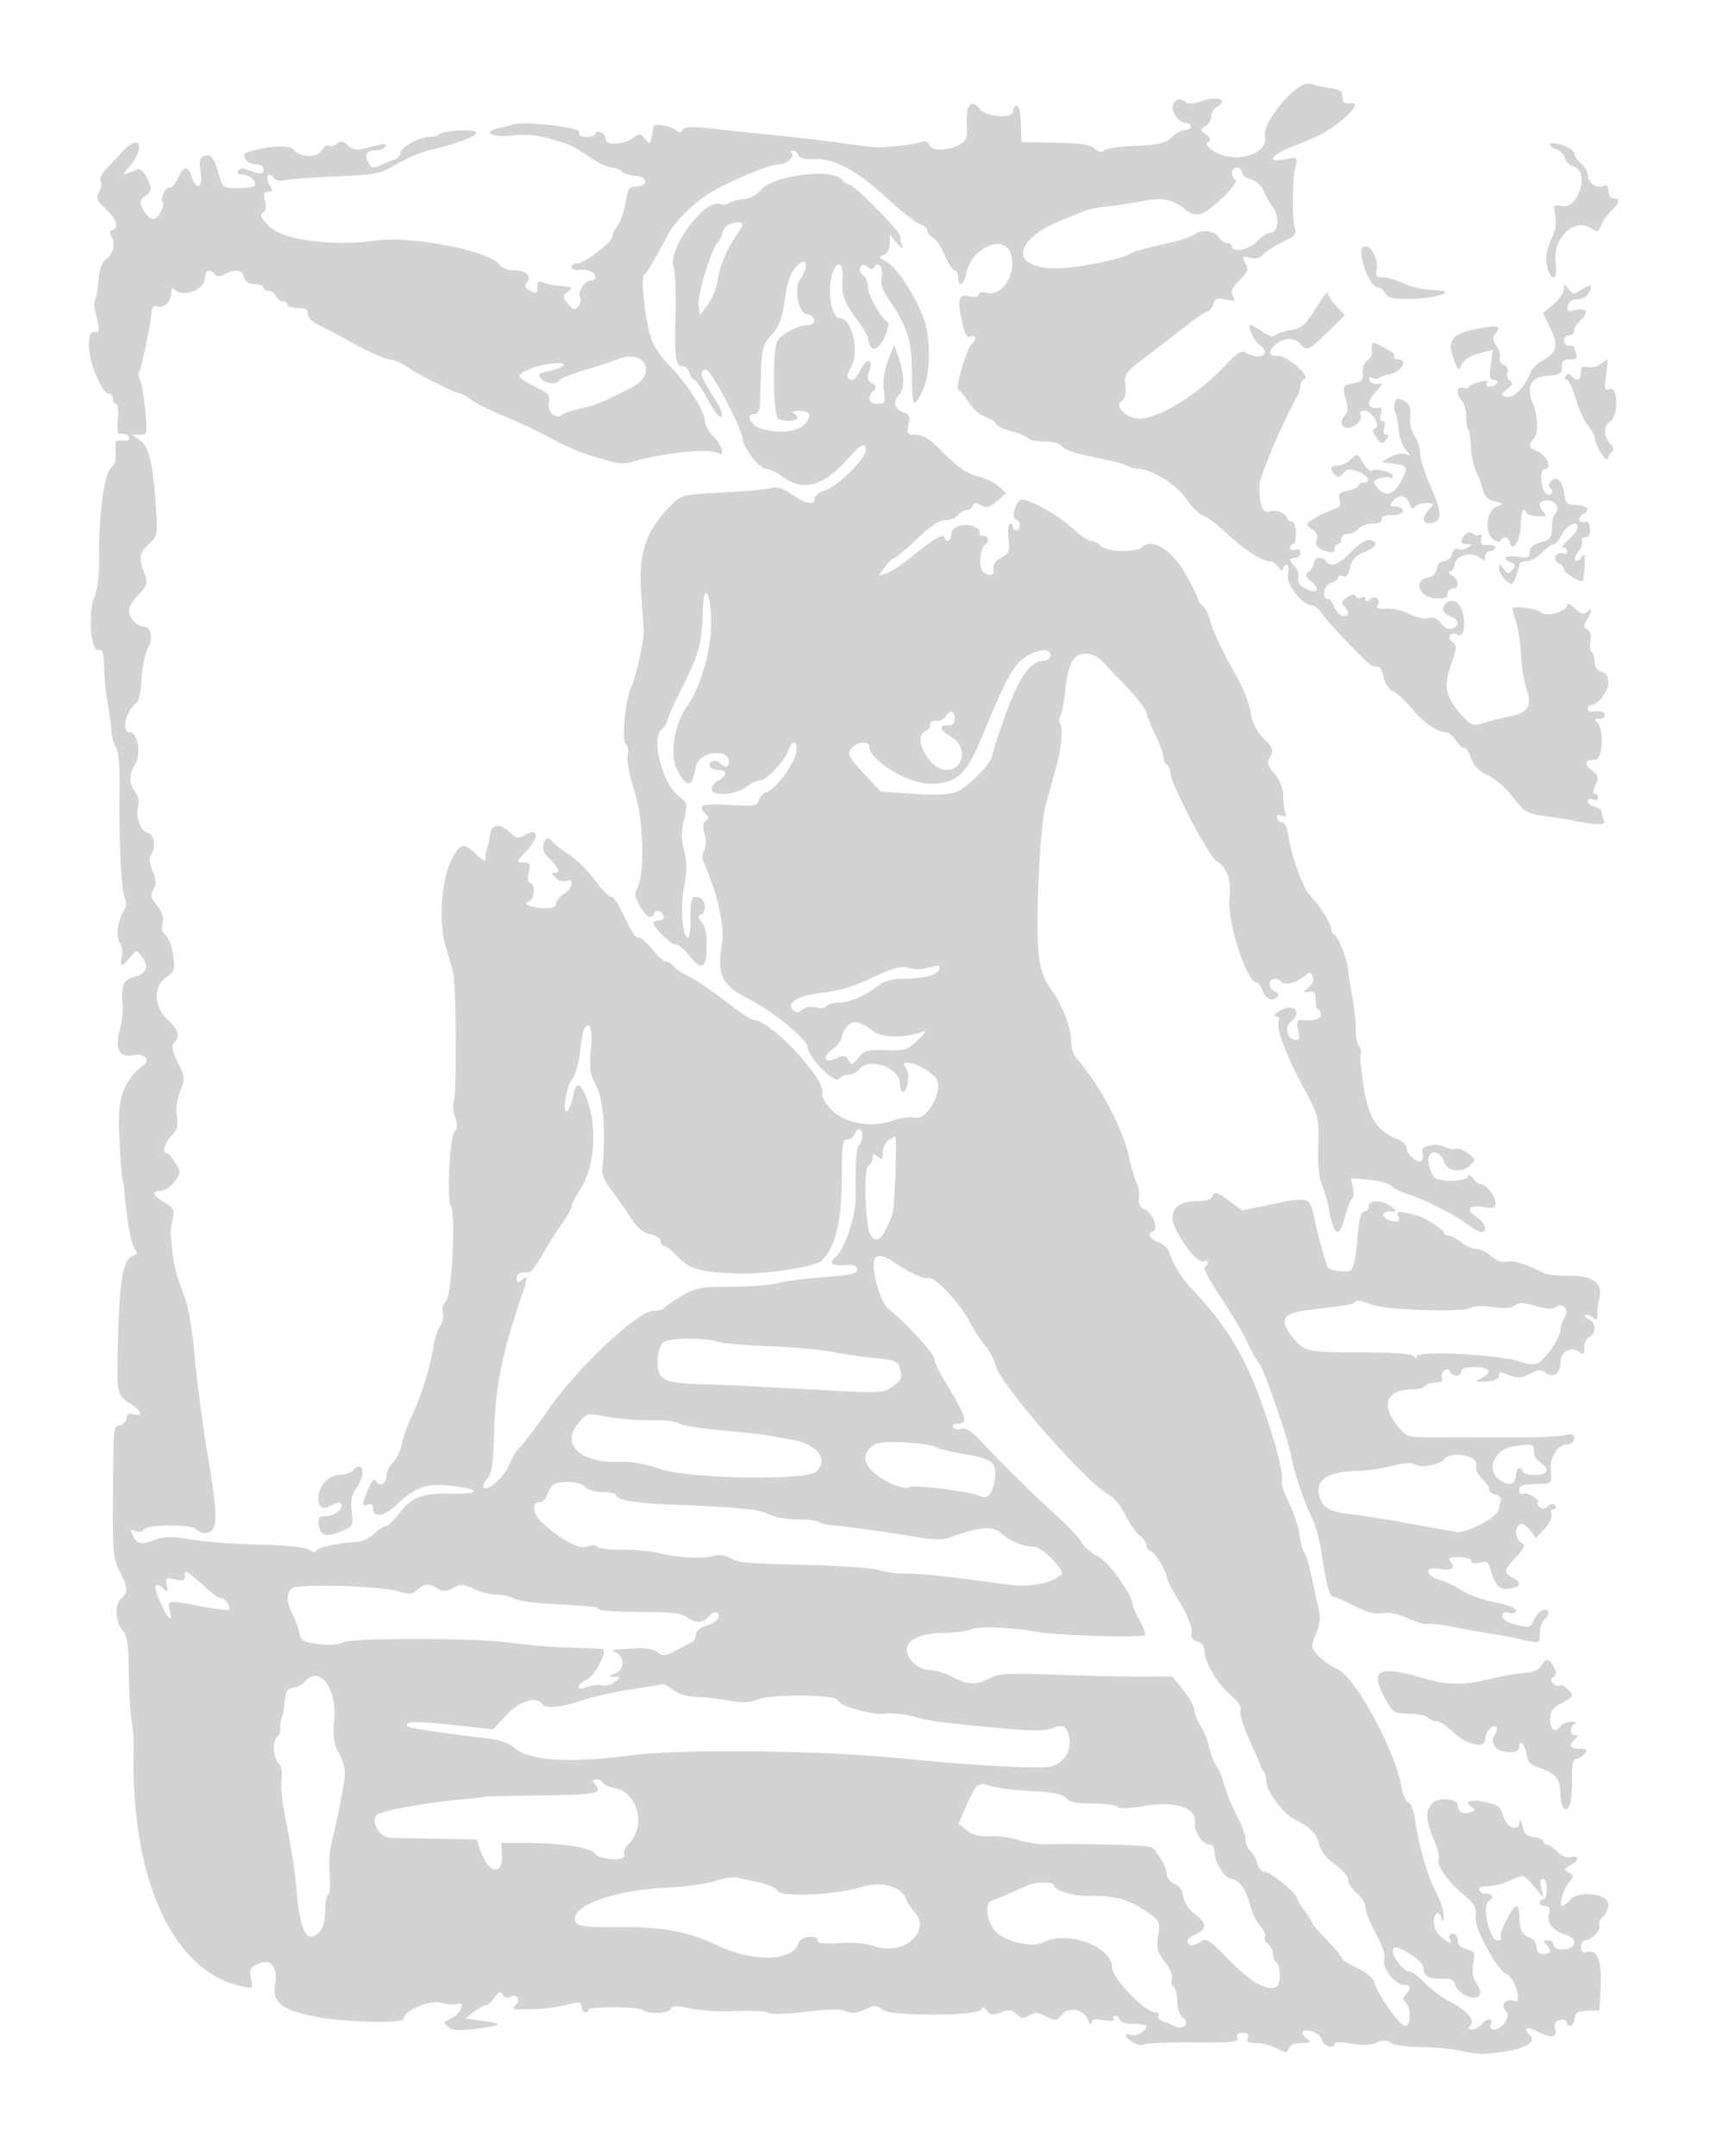 <svg xmlns="http://www.w3.org/2000/svg" width="500" height="630"><path d="M381 24.74c-4.417 1.712-12.148 11.822-11.38 14.882 1.365 5.44-8.867 8.51-14.965 4.489-2.016-1.329-2.482-2.1-1.598-2.646.93-.575.764-1.126-.656-2.175-1.791-1.324-1.8-1.463-.151-2.397.962-.546 1.75-1.848 1.75-2.893 0-1.045.788-2.345 1.75-2.888 3.362-1.897.088-3.166-4.263-1.653-2.442.849-4.355 1.028-4.937.463-1.558-1.512-3.283-1.052-3.825 1.021-.522 1.995 1.963 5.057 4.104 5.057.644 0 1.171.45 1.171 1s-.758 1-1.686 1c-.927 0-2.707.96-3.956 2.134-1.859 1.746-3.759 2.193-10.477 2.462-4.513.18-8.666.789-9.23 1.353-.698.698-1.567.532-2.735-.525-1.266-1.146-4.275-1.598-11.564-1.736L298.5 41.5l-.082-3c-.167-6.059-.439-7.5-1.418-7.5-.55 0-1 .714-1 1.586 0 2.22-8.01 1.569-9.777-.794-2.292-3.065-3.979-1.112-3.718 4.305.215 4.484-.024 5.119-2.383 6.328-3.436 1.761-7.86 1.7-8.558-.119-.386-1.005-1.24-1.217-2.809-.698-2.111.697-9.383 1.51-12.755 1.424-.825-.021-4.875-.507-9-1.08-8.253-1.147-12.329-1.62-25-2.902a2368.528 2368.528 0 01-15.113-1.581c-4.674-.509-6.826-.376-7.339.454-.454.734-1.161.833-1.887.263-2.149-1.685-6.652-2.32-6.776-.955-.064.698-.22 1.719-.348 2.269-.128.55-.315 1.45-.416 2-.102.55-.816.166-1.588-.852-1.302-1.72-1.567-1.737-3.691-.25-2.854 1.999-7.842 2.132-7.842.209 0-.766-.675-1.652-1.5-1.969-.825-.316-1.5-.139-1.5.393 0 .533-1.173.969-2.607.969-1.796 0-2.443-.426-2.082-1.369.537-1.399-16.001-3.33-19.36-2.26-.798.254-2.707.738-4.242 1.075-5.107 1.121-1.882 2.85 4.023 2.156 3.766-.443 7.22-.136 11.116.986 6.201 1.786 6.067 1.723 11.983 5.662 2.271 1.513 4.948 2.75 5.949 2.75 1.001 0 2.337.517 2.968 1.148.632.632 2.409 1.194 3.95 1.25 3.581.13 3.894 3.056.329 3.083-2.183.017-2.571.602-3.313 5.011-.463 2.745-1.488 5.705-2.278 6.578-.79.873-1.454 2.227-1.475 3.009-.047 1.701-8.227 7.921-10.419 7.921-.848 0-1.542.482-1.542 1.072 0 .589 1.013.94 2.25.78 2.473-.319 4.75.739 4.75 2.207 0 .518-.659.941-1.465.941-1.752 0-3.89 3.616-2.995 5.064.348.563.096 1.67-.56 2.46-1.016 1.224-1.455 1.111-2.974-.765-1.645-2.031-1.656-2.298-.144-3.449 1.758-1.338 1.596-1.448-2.612-1.771-1.512-.117-3.537-.559-4.5-.982-1.362-.6-1.75-.296-1.75 1.371 0 1.869-.269 1.998-2.107 1.015-1.445-.774-1.784-1.452-1.079-2.157 1.833-1.833.097-3.786-3.364-3.786-2.013 0-3.855-.694-4.643-1.75-3.039-4.069-25.885-8.434-36.297-6.934-12.412 1.788-26.83-.172-30.838-4.192-2.393-2.401-2.851-3.383-1.864-3.998.851-.531 1.075-1.743.642-3.471-.516-2.053-.3-2.655.95-2.655 1.354 0 1.419-.318.396-1.955-.671-1.075-.875-2.299-.454-2.721.422-.421 1.136-.169 1.587.562.528.854 1.847 1.121 3.696.749 1.581-.318 8.39-.822 15.13-1.119 11.317-.499 12.619-.764 17.014-3.469 2.618-1.611 7.003-3.472 9.745-4.136 13.377-3.238 17.92-6.153 9.031-5.793-3.102.125-5.871.6-6.152 1.055-.281.455-1.573.827-2.871.827-2.995 0-8.507 3.095-8.516 4.781-.003.705-.793 1.533-1.756 1.841-.963.308-2.792 1.06-4.065 1.672-1.83.88-2.508.809-3.235-.34-1.586-2.507-1.04-3.954 1.491-3.954 1.343 0 2.76-.516 3.149-1.146.497-.804-.081-.953-1.941-.5-1.457.355-3.709.904-5.005 1.218-1.497.364-2.966-.037-4.028-1.099-1.314-1.314-1.977-1.418-3.1-.486-.786.652-1.876.909-2.422.571-.547-.338-1.47.277-2.053 1.365-1.249 2.334-6.502 2.146-8.386-.3-1.079-1.4-8.029-.942-13.388.882-2.075.706-.207 3.495 2.34 3.495 1.506 0 2.393.581 2.393 1.567 0 1.511-1.028 1.461-5.649-.272-.632-.237-1.446.049-1.809.637-.381.617.158 1.068 1.277 1.068 2.133 0 4.547 2.301 3.506 3.342-.362.362-2.591.658-4.953.658-4.112 0-4.339-.16-5.333-3.75-1.423-5.139-2.413-6.427-4.364-5.679-1.308.502-1.536 1.446-1.062 4.408.747 4.676-1.03 6.133-2.464 2.02-1.315-3.774-2.256-3.753-4.149.095-.825 1.677-1.869 2.904-2.32 2.727-1.133-.443-2.926 2.972-2.188 4.166.827 1.337-1.269 5.013-2.858 5.013-.713 0-1.929-1.182-2.702-2.626-1.274-2.382-1.216-2.772.622-4.194 1.899-1.469 1.932-1.776.517-4.897-.898-1.981-2.027-3.117-2.79-2.806-4.721 1.927-4.834 1.903-2.646-.567 5.062-5.714 3.396-10.255-1.733-4.726a964.22 964.22 0 01-5.11 5.465c-1.119 1.182-1.734 2.635-1.367 3.229.367.595.153 2.042-.476 3.216-.988 1.848-.724 2.518 1.954 4.965 3.189 2.913 3.988 5.477 1.92 6.167-.762.254-.859.9-.275 1.833 1.228 1.962.59 5.12-1.318 6.515-1.629 1.191-2.14 2.743-2.648 8.042-.164 1.715-.529 3.515-.811 4-.282.486-.353 1.559-.159 2.384 1.62 6.893 1.62 7 .005 7C26.383 97 26 98 26 101.22c0 4.667 3.789 13.735 5.75 13.762.688.01 1.25.693 1.25 1.518 0 .825.421 1.5.936 1.5.515 0 .745 2.044.511 4.541-.356 3.792-.156 4.494 1.21 4.25.899-.16 1.833.273 2.074.962.283.811-.386 1.164-1.897 1-2.093-.227-2.304.107-2.048 3.234.187 2.28-.258 3.885-1.286 4.637-1.98 1.447-3.673 13.694-3.537 25.582.066 5.707-.42 9.951-1.409 12.319C25.694 178.976 26.47 190 28.642 190c1.572 0 1.546-.091 1.848 6.595.126 2.802.574 6.852.994 9 .421 2.148.878 5.591 1.016 7.652.137 2.061.77 4.373 1.406 5.14.743.896 1.11 5.446 1.027 12.753-.174 15.378.49 28.959 1.527 31.242.51 1.122.439 2.55-.175 3.533-1.865 2.987-2.534 8.08-1.262 9.613.678.817.926 2.54.57 3.959-.781 3.112.024 3.199 2.432.263 1.836-2.238 1.853-2.239 3.393-.25 2.245 2.901 1.528 4.867-2.17 5.957-3.374.994-3.876 2.299-3.415 8.879.109 1.559-.276 4.595-.855 6.746-1.449 5.381-.001 8.073 3.92 7.288 3.438-.687 5.217 1.342 2.755 3.142-4.876 3.565-7.047 8.751-6.904 16.488.133 7.105.866 17.5 1.234 17.5.094 0 .279 1.35.412 3 .626 7.797 1.957 15.133 2.978 16.413.851 1.066.805 1.521-.188 1.854-3.232 1.088-4.199 6.265-4.713 25.239-.42 15.521-.396 15.634 3.778 18.29 3.208 2.042 3.636 3.748.75 2.994-1.364-.357-2-.031-2 1.026 0 .852-.864 1.824-1.921 2.159-2.091.664-1.947-1.131-2.083 25.903-.056 11.084.219 13.422 1.97 16.781 2.427 4.656 2.531 6.184.534 7.841-2.035 1.689-1.895 6.906.25 9.277 1.413 1.562 1.778 3.985 1.896 12.579.08 5.854.447 12.219.816 14.144.369 1.925.634 4.85.588 6.5-1.078 39.245 11.106 66.524 31.69 70.957 3.182.685 3.23.642 2.632-2.347-.525-2.625-.233-3.216 2.119-4.288 3.662-1.668 5.735.907 4.908 6.098-.853 5.359 2.077 7.565 12.601 9.489 8.811 1.611 25 1.902 25 .449 0-2.338 7.513-5.555 10.832-4.639 1.842.509 4.017.669 4.832.357 2.253-.865 1.229 2.492-1.164 3.817-1.1.609-2.224 1.256-2.498 1.439-.275.182.275.897 1.22 1.588 1.26.922 3.374 1.031 7.925.408 7.877-1.077 8.188-1.457 1.904-2.321l-5.077-.698 2.42-1.905c1.332-1.047 2.887-1.904 3.457-1.904.57 0 1.749-1.013 2.62-2.25 1.263-1.792 1.76-1.97 2.445-.872.473.758 1.361 1.069 1.972.691 1.835-1.134 3.383.4 2.038 2.02-1.382 1.665-1.508 1.61 3.574 1.562 4.19-.039 8.133-.566 12.75-1.706 2.146-.529 2.75-.323 2.75.938 0 .89.45 1.617 1 1.617s1-.337 1-.75c0-1.018 14.179-.958 15.763.067 2.013 1.302 7.352 1.114 8.22-.289.627-1.015 1.803-1.044 5.654-.14 2.675.628 8.688.98 13.363.783 4.675-.197 9.008.031 9.629.507.643.494 5.262.358 10.737-.315 6.613-.812 10.313-.864 11.871-.164 1.675.752 3.102.618 5.491-.516 2.904-1.378 3.406-1.377 5 .012 2.323 2.025 28.38 1.982 29.056-.048.304-.911.74-.813 1.597.359.963 1.317 1.702 1.413 4.039.525 2.304-.876 3.203-.777 4.624.509 1.436 1.3 2.126 1.371 3.711.381 1.561-.975 2.539-.921 4.935.275 2.764 1.378 3.109 1.342 4.585-.477 2.036-2.509 6.425-1.62 7.705 1.561.491 1.221.922 1.599.957.839.046-1.015.995-1.229 3.585-.809 2.09.339 3.286.189 2.941-.369-.319-.518-.142-.941.395-.941.536 0 1.155.54 1.375 1.2.22.66 2.058 1.2 4.084 1.2 2.025 0 3.683.305 3.683.678 0 1.392-3.03 3.125-4.487 2.565-2.218-.851-1.845.668.528 2.15 1.122.701 2.53.972 3.13.602.599-.371 7.148-.624 14.554-.564 11.465.093 13.382-.11 12.902-1.361-.385-1.002.096-1.47 1.511-1.47 1.435 0 1.898.464 1.5 1.5-.433 1.129.171 1.5 2.443 1.5 1.66 0 4.354.691 5.987 1.535 2.668 1.38 3.027 1.38 3.557 0 .352-.918 1.852-1.548 3.732-1.567 2.878-.029 2.991-.147 1.333-1.404-.995-.755-1.411-1.618-.923-1.92 1.617-.999 5.04.512 5.547 2.448.487 1.864 3.686 2.763 3.686 1.037 0-.492 2.066-.485 4.75.017 3.207.6 5.644.518 7.501-.251 2.068-.856 3.097-.851 4.146.02.767.636 4.48 1.178 8.249 1.203 3.77.024 9.104.512 11.854 1.083s5.675 1.003 6.5.961c10.728-.556 16.663-2.899 14.024-5.538-2.02-2.02-.969-2.647 1.926-1.15 4.228 2.186 6.337 2.004 5.548-.479-.44-1.388-.095-2.212 1.123-2.68 1.014-.389 1.926-.175 2.152.505.647 1.94 2.065 1.337 2.407-1.023.257-1.769.996-2.211 3.76-2.25l3.439-.047.37-7.347c.38-7.566-1.144-10.838-4.499-9.656-.726.256-1.25-.385-1.25-1.528 0-1.083.527-1.969 1.171-1.969 1.84 0 4.745-3.055 4.216-4.434-.263-.685.217-1.823 1.067-2.528.851-.706 1.546-2.307 1.546-3.56 0-3.193-8.579-4.217-11.16-1.333-.913 1.02-1.975 1.855-2.359 1.855-1.099 0 .514-5.321 2.17-7.159 1.333-1.48 1.307-1.765-.238-2.63-1.591-.89-1.556-1.064.427-2.125 2.671-1.43 2.844-3.078.252-2.4-1.13.296-2.759-.353-4-1.594-1.15-1.15-2.542-2.092-3.092-2.092-.55 0-1-.42-1-.934 0-.513-1.235-1.076-2.745-1.25-2.135-.246-2.887-.983-3.382-3.316-.35-1.65-.69-2.212-.755-1.25-.213 3.153-3.746 2.04-4.76-1.5-.795-2.772-1.554-3.382-5.165-4.146-4.391-.93-6.707-.158-4.192 1.397 1.222.755 1.187.99-.231 1.534-2.01.771-3.77-.154-3.77-1.981 0-2.074-5.741-2.497-7.502-.552-2.016 2.228-1.886 4.927.505 10.505 1.102 2.571 1.759 5.07 1.459 5.554-.954 1.545 2.219 6.321 6.75 10.161 3.874 3.282 4.346 4.125 3.996 7.123-.37 3.172 6.285 15.317 9.038 16.495 2.372 1.015 4.748 8.756 2.413 7.86-2.339-.898-4.235.901-2.787 2.645.993 1.197.982 1.917-.055 3.577-1.511 2.419-5.074 2.912-4.179.578.745-1.94-1.028-1.94-2.638 0-.685.825-1.955 1.5-2.822 1.5-1.15 0-1.279-.299-.476-1.102 1.511-1.511-1.078-4.482-6.202-7.119-2.2-1.132-5.432-3.57-7.183-5.418-1.75-1.849-3.836-3.361-4.635-3.361-1.478 0-4.682-4.082-4.682-5.965 0-1.613 1.722-1.233 5.502 1.215 1.91 1.238 3.479 3.011 3.486 3.941.016 2.261 1.659 3.146 5.562 3 2.422-.091 3.362.366 3.742 1.819.657 2.512 5.343 4.755 6.828 3.27.755-.755.583-1.803-.588-3.59-1.157-1.766-1.459-3.562-1.006-5.977.585-3.117.396-3.516-1.939-4.102-1.694-.425-2.587-1.333-2.587-2.63 0-1.09-.661-1.981-1.469-1.981-.964 0-1.247.577-.824 1.679.557 1.452.285 1.418-2-.25-1.728-1.26-2.655-2.882-2.676-4.679-.034-3.046 1.562-3.747 2.28-1 .309 1.183.495.937.573-.758.064-1.379-.937-4.529-2.225-7-2.542-4.88-5.116-13.775-6.12-21.153-.349-2.564-1.244-4.895-1.987-5.181-.744-.285-1.665-2.37-2.048-4.632-1.812-10.73-13.559-32.168-18.864-34.43-1.727-.736-4.161-2.447-5.408-3.801-2.192-2.38-2.215-2.592-.666-6.298.924-2.211 1.34-4.929.982-6.416-.342-1.42-1.267-5.669-2.056-9.444-.789-3.775-1.837-7.375-2.328-8-.492-.625-1.123-2.937-1.403-5.137-.28-2.2-1.679-6.424-3.11-9.386-1.431-2.962-2.353-5.787-2.05-6.278.716-1.157-1.824-11.224-5.385-21.344-5.342-15.184-10.481-23.786-20.604-34.492-3.225-3.41-5.889-7.693-7.008-11.265-.304-.971-1.689-2.197-3.078-2.725-2.529-.962-3.333-2.55-1.608-3.177 1.662-.603-.028-5.406-2.246-6.379-1.539-.676-2.073-1.653-1.834-3.355.186-1.32-.125-3.345-.691-4.5-.567-1.154-1.465-4.124-1.995-6.599-2.005-9.348-8.264-21.261-15.802-30.079-.743-.868-1.35-2.996-1.35-4.73 0-3.85-2.586-10.651-5.587-14.691-4.052-5.454-4.708-10.488-3.975-30.5.416-11.357 1.262-20.624 2.191-24 .832-3.025 2.149-7.75 2.927-10.5 1.621-5.732 2.203-12.074 1.199-13.078-.376-.377-.312-1.413.144-2.303.456-.891 1.072-4.094 1.369-7.119.783-7.959 2.412-11 5.893-11 1.561 0 3.627.83 4.589 1.844.962 1.014 4.337 4.562 7.5 7.885 3.162 3.323 5.764 6.656 5.781 7.406.017.751 1.138 3.615 2.491 6.365 1.353 2.75 2.464 5.761 2.469 6.691.005.93.459 1.969 1.009 2.309.55.34.998 1.379.997 2.309-.007 2.958 11.076 24.193 13.432 25.736 3.264 2.139 4.44 5.441 3.838 10.776-.756 6.712 5.01 24.679 7.92 24.679.474 0 1.29 1.125 1.813 2.5.523 1.375 1.61 2.5 2.416 2.5 2.089 0 2.856-1.682 1.078-2.364-1.912-.734-1.955-3.636-.053-3.636.793 0 1.693.408 2.001.906.728 1.179 4.583.223 6.787-1.683 1.543-1.335 1.799-1.314 2.376.189.401 1.047-.064 2.244-1.23 3.163-1.82 1.436-1.816 1.471.125 1.202 1.59-.22 1.992.287 1.961 2.473-.022 1.512.315 2.75.75 2.75.434 0 .789.675.789 1.5 0 1.39-2.43 2.027-5.89 1.542-1.045-.146-1.234.589-.761 2.953.525 2.626.343 3.092-1.098 2.815-2.184-.421-2.906-3.834-1.11-5.244 3.891-3.053.535-5.763-3.614-2.919-1.17.803-1.432 1.353-.643 1.353.799 0 1.089.628.726 1.573-.331.865.324 3.902 1.457 6.75 2.06 5.179 2.852 6.823 7.792 16.177 2.334 4.419 2.608 5.954 2.359 13.205-.186 5.411.201 9.362 1.137 11.602.781 1.868 1.728 5.222 2.104 7.453 1.233 7.294 2.922 8.179 4.424 2.318.716-2.791 1.695-5.317 2.176-5.615.482-.297.621-1.811.311-3.364l-.565-2.824 5.347.47c2.942.258 5.798 1.027 6.348 1.708.55.682 2.8 1.824 5 2.538 5.271 1.712 13.216 5.712 17.183 8.651 1.751 1.297 3.664 2.358 4.25 2.358 1.992 0 1.078-2.763-1.465-4.429-3.322-2.176-2.318-3.583 2.05-2.874 2.992.485 3.482.286 3.482-1.411 0-1.924-2.842-5.286-4.468-5.286-.447 0-1.409-.788-2.14-1.75-.811-1.069-1.341-1.263-1.36-.5-.035 1.37-7.711 1.756-9.656.485-.619-.404-1.442-2.197-1.83-3.985-.91-4.196 2.9-4.838 4.454-.75 1.122 2.951 5.221 3.422 7.752.891 1.479-1.479 1.418-1.754-.76-3.397-1.303-.983-2.924-1.574-3.602-1.313-.679.26-2.061.03-3.073-.511-2.52-1.349-7.323-.35-6.657 1.385.284.742.208 1.85-.171 2.462-.844 1.366-4.489-1.636-4.489-3.697 0-.753-1.012-1.77-2.25-2.261-6.367-2.521-8.737-6.108-10.232-15.482-.782-4.908-1.18-9.315-.884-9.794.296-.479.075-1.429-.492-2.112-.566-.682-.983-2.8-.926-4.706.057-1.906-.427-6.39-1.075-9.965-.649-3.575-1.213-7.175-1.255-8-.131-2.579-3.115-10-4.022-10-.475 0-.864-.693-.864-1.54 0-1.55-2.825-6.059-6.377-10.178-2.147-2.491-5.069-10.631-6.104-17.004-.377-2.323-1.154-4.123-1.727-4-.573.122-1.272-.412-1.553-1.187-.365-1.004-.009-1.217 1.236-.739 1.32.507 1.598.281 1.136-.922-.336-.877-.611-3.097-.611-4.935 0-2.12-.929-4.446-2.543-6.363-2.196-2.61-2.37-3.299-1.277-5.049 1.113-1.782.882-2.424-1.907-5.305-2.184-2.256-3.388-4.681-3.861-7.778-.378-2.475-2.113-6.975-3.855-10-4.171-7.243-7.285-13.861-8.096-17.209-.362-1.49-1.288-3.233-2.059-3.872-.771-.64-1.402-1.589-1.402-2.109 0-.519-1.687-3.842-3.75-7.384-4.023-6.907-9.709-10.367-12.482-7.594-1.705 1.705-10.324 1.469-12.125-.332-.825-.825-2.144-1.5-2.932-1.5-.787 0-3.121-1.594-5.186-3.542-3.853-3.633-12.343-8.458-14.883-8.458-1.722 0-3.285 5.286-1.717 5.808 1.356.452 1.421 3.192.075 3.192-.55 0-1-.45-1-1s-.395-1-.877-1c-.483 0-.66 1.924-.395 4.275.432 3.841.21 4.42-2.187 5.703-1.793.959-2.514 2.018-2.198 3.225.478 1.829-1.006 2.361-2.876 1.032-1.552-1.104-1.179-7.177.504-8.217 1.441-.89.759-2.518-1.054-2.518-.505 0-.804-.369-.667-.82.443-1.454-3.098-2.756-5.712-2.1-1.598.401-2.538 1.337-2.538 2.528 0 1.041-.45 1.892-1 1.892s-1-.454-1-1.008c0-1.39-3.467.66-9.5 5.615-2.75 2.259-6.07 4.446-7.378 4.858l-2.378.751 1.878-2.576c1.033-1.418 2.249-2.591 2.702-2.609.454-.017 3.419-2.506 6.591-5.531 3.885-3.706 6.593-5.5 8.303-5.5 1.395 0 3.097-.675 3.782-1.5s1.827-1.5 2.539-1.5c.712 0 1.498-.562 1.747-1.25.345-.952.91-.982 2.374-.122 1.571.922 2.418.702 4.636-1.206l2.714-2.335-2.089-1.946c-1.149-1.07-3.993-2.425-6.321-3.012-3.042-.766-5.759-2.622-9.659-6.597-4.055-4.134-6.142-5.532-8.263-5.532-2.613 0-2.786-.23-2.197-2.913.515-2.344.255-3.036-1.328-3.538-2.642-.839-3.398-3.161-1.611-4.949 1.813-1.812 1.842-5.912.076-10.983l-1.351-3.882-1.766 4.624c-1.141 2.988-1.576 6.044-1.229 8.633.498 3.715.362 4.008-1.867 4.008-2.604 0-3.155-1.842-1.155-3.862 1.001-1.011.909-1.455-.464-2.23-1.341-.756-1.512-1.497-.788-3.402 1.391-3.659-.639-4.1-2.481-.539-.863 1.668-1.932 3.033-2.376 3.033-1.73 0-1.976-1.322-.629-3.378 2.79-4.258.624-14.622-3.057-14.622-2.076 0-3.529-5.984-2.67-11 1.048-6.122 3.854-6.369 3.403-.3-.333 4.48.528 6.746 4.662 12.278 1.43 1.913 2.687 4.073 2.794 4.8.607 4.139 2.62 4.195 4.633.127 1.122-2.268 1.625-4.39 1.125-4.752-2.25-1.629-5.652-7.655-5.652-10.013 0-1.431-.687-3.105-1.528-3.719-.85-.622-1.198-1.65-.786-2.318.543-.878 1.097-.906 2.064-.103.93.772 1.517.781 1.98.032 1.185-1.917 2.734.148 2.182 2.908-.353 1.765.148 3.711 1.45 5.629 6.152 9.062 7.318 12.578 7.353 22.181.039 10.235.472 11.009 3.085 5.504 1.971-4.153 2.464-11.41 1.237-18.21-1.04-5.766-8.086-17.609-11.574-19.454-2.341-1.239-2.473-1.53-.963-2.12 1.043-.408 1.759-1.752 1.772-3.327l.022-2.643 2.071 2.5c1.479 1.785 1.902 1.976 1.478.668-.326-1.007-.593-2.267-.593-2.798C263 67.557 249.579 54 248.28 54c-.569 0-1.595-.675-2.28-1.5-2.849-3.433-19.88-1.312-23.525 2.931-1.297 1.509-3.398 2.644-5.091 2.751-1.586.099-3.425.586-4.086 1.082-.661.496-2.011.648-3 .339-4.587-1.433-15.355 13.432-13.444 18.56.479 1.285.725 7.512.546 13.837-.353 12.461.003 15 2.1 15 .751 0 1.651.9 2 2s.983 2 1.408 2c.426 0 1.991 2.236 3.479 4.969 1.487 2.733 3.134 5.235 3.659 5.559 1.91 1.181.846-2.133-2.064-6.428-3.249-4.795-3.762-7.1-1.581-7.1 1.37 0 10.599 17.609 10.599 20.222 0 2.338 5.019 8.778 6.842 8.778.973 0 3.294 1.125 5.158 2.5 5.781 4.265 11.798 2.479 18.918-5.615 3.678-4.182 5.082-4.814 5.082-2.29 0 2.378-7.937 10.253-11.709 11.617-1.81.654-3.291 1.774-3.291 2.489 0 2.022-2.556 1.54-6.68-1.259-2.591-1.758-4.403-2.334-5.795-1.842-1.114.394-7.488.983-14.166 1.308-11.382.555-12.304.756-14.756 3.212-7.999 8.013-10.098 14.136-9.188 26.808.378 5.265.699 10.022.715 10.572.076 2.741-2.266 13.267-3.557 15.987-1.849 3.897-3.036 16.109-1.648 16.966.555.344.773 1.845.484 3.336-.3 1.549.536 5.938 1.951 10.241 2.679 8.146 3.156 24.268.847 28.584-.863 1.612-.687 2.712.835 5.215 2.004 3.295 3.511 4.013 4.184 1.994.215-.647.928-.846 1.583-.441 1.671 1.033 1.484 2.618-.309 2.618-.825 0-1.5.342-1.5.76 0 1.37 5.048 6.24 6.468 6.24.763 0 2.432 1.319 3.71 2.932 3.836 4.843 5.152 4.367 5.337-1.932.11-3.755-.343-6.102-1.427-7.396-1.194-1.426-1.278-2.005-.338-2.333 1.769-.619 1.555-4.217-.293-4.926-2.352-.902-2.823.187-2.665 6.165.079 3.019-.264 5.49-.763 5.49-1.629 0-2.297-8.962-1.115-14.968.873-4.437.873-6.991.002-10.452-.871-3.459-.871-5.701 0-9.159 1.099-4.365 1.033-4.673-1.402-6.588-5.052-3.975-8.394-17.028-5.065-19.79.853-.709 1.551-1.807 1.551-2.442 0-.634 2.035-5.175 4.522-10.09 4.683-9.254 5.645-12.826 5.854-21.752.195-8.3 2.086-6.762 2.42 1.969.315 8.235-2.769 19.586-6.907 25.418-3.69 5.201-5.233 14.164-3.179 18.463.984 2.061 2.352 3.929 3.039 4.152 1.283.416 1.646-.26 2.683-4.996.904-4.129 9.568-5.214 9.568-1.198 0 1.714-1.18 1.853-2.713.32-1.262-1.262-3.626-.244-2.744 1.182.316.512 1.448.931 2.516.931 2.521 0 2.489 1.636-.059 3-1.1.589-2 1.73-2 2.535 0 2.217 6.957 1.845 10-.535 1.375-1.076 3.241-1.966 4.146-1.978 1.897-.025 7.364-5.901 8.333-8.956 1.045-3.294 2.854-2.482 2.164.971-.7 3.499-6.122 10.663-8.687 11.477-.957.304-1.953 1.366-2.213 2.362-.421 1.609-1.372 1.757-8.608 1.338-8.016-.464-9.441.08-6.893 2.628.98.98.983 1.401.012 2.001-.863.533-.97 1.661-.359 3.792.533 1.856.485 3.722-.123 4.808-.658 1.175-.658 2.498 0 3.916 3.672 7.918 6.032 18.331 5.243 23.141-1.573 9.603-.253 12.341 7.946 16.481 6.701 3.382 17.027 11.843 17.069 13.985.056 2.91 7.682 10.687 9.103 9.284.697-.688 2.022-1.25 2.945-1.25.922 0 2.237-.675 2.922-1.5 3.064-3.692 12-.547 12 4.222 0 1.253.398 2.278.883 2.278 1.31 0 2.092-5.316.98-6.661-3.055-3.694 5.091-1.257 8.542 2.556 2.629 2.905-2.278 12.605-5.916 11.692-1.312-.33-4.342.066-6.736.879-6.471 2.196-14.092.769-17.954-3.362-1.622-1.736-2.75-3.706-2.506-4.38 1.444-3.998-15.085-21.724-20.258-21.724-.553 0-4.211-2.477-8.13-5.506-3.919-3.028-8.631-6.219-10.469-7.092-1.839-.872-3.87-2.22-4.512-2.994-.643-.774-1.676-1.408-2.296-1.408-.621 0-2.385-1.575-3.921-3.5s-3.336-3.504-4-3.508c-1.145-.007-1.826-1.081-5.546-8.742-.868-1.788-2.063-3.25-2.656-3.25s-2.758-2.25-4.811-4.999c-2.052-2.75-5.486-6.107-7.629-7.46-2.143-1.353-4.186-2.928-4.54-3.5-.354-.573-1.014-1.041-1.467-1.041-1.353 0-1.842 3.472-.657 4.657 3.62 3.616 4.595 5.343 3.018 5.343-1.387 0-1.394.168-.065 1.497.824.824 2.206 1.225 3.072.893 2.493-.957 1.908 2.356-.676 3.828-1.237.705-2.25 1.957-2.25 2.782 0 1.096-1.026 1.461-3.811 1.356-3.947-.149-6.123-1.296-3.939-2.076 1.527-.546 1.68-5.28.171-5.28-.68 0-.836-1.113-.421-3 .581-2.647.392-3-1.617-3-2.154 0-2.095-.186 1.119-3.502 3.718-3.836 3.197-6.889-.755-4.42-1.687 1.053-2.344.91-4.339-.949-2.939-2.738-5.316-2.371-5.707.881-.165 1.37-.573 3.165-.908 3.99-.335.825-.497 2.175-.361 3 .154.936-.842.466-2.647-1.25-3.858-3.665-4.687-3.496-7.342 1.5-3.004 5.651-3.852 18.624-1.666 25.473.839 2.627 1.815 6.169 2.169 7.871.885 4.251 1.041 34.409.191 37.024-.378 1.165-.217 3.357.359 4.872.779 2.049.722 3.145-.225 4.285-1.383 1.665-2.231 19.69-1.017 21.612 1.481 2.345.293 25.904-1.401 27.775-.902.997-1.316 2.493-.952 3.442.355.923.021 2.629-.74 3.791-.762 1.162-1.617 3.686-1.9 5.609-.854 5.799-3.627 14.837-6.259 20.4-1.365 2.886-2.776 6.788-3.136 8.672-.36 1.883-1.489 4.229-2.51 5.213-1.021.984-1.856 2.645-1.856 3.691 0 2.448-1.974 3.681-3.065 1.914-.614-.993-1.26-.361-2.388 2.34-1.921 4.597-1.927 5.126-.047 4.404.922-.354 1.5.002 1.5.925 0 3.093 3.124 2.722 6.821-.811 6.072-5.802 9.608-6.734 19.409-5.113 5.822.962 3.611 1.977-3.915 1.798-7.934-.189-11.097 1.099-14.882 6.062-1.469 1.926-3.15 3.501-3.737 3.501-.587 0-2.145 1.012-3.462 2.25-1.317 1.237-3.596 2.277-5.065 2.309-4.469.099-11.123 1.558-11.753 2.577-.362.586-1.168.485-2.062-.257-.943-.783-6.188-1.33-14.661-1.53-7.256-.171-16.264-.848-20.017-1.504-5.236-.916-7.578-.921-10.071-.019-4.486 1.622-5.363 1.494-6.686-.978-1.007-1.882-.928-2.065.635-1.466.982.377 2.094.188 2.47-.421.933-1.51 13.713-1.624 15.202-.135 1.671 1.671 4.453 1.452 5.167-.408 1.041-2.713.687-6.956-1.852-22.177-1.353-8.107-2.981-20.591-3.618-27.741-.676-7.58-1.909-14.876-2.958-17.5-2.186-5.468-3.271-9.52-3.614-13.5-.142-1.65-.347-3.675-.456-4.5-.108-.825.123-2.921.513-4.658.631-2.805.368-3.362-2.349-4.966-3.496-2.065-3.935-3.376-1.132-3.376 1.061 0 2.855-1.178 3.987-2.618 1.972-2.507 1.987-2.74.357-5.5-.936-1.585-2.055-2.882-2.487-2.882-1.537 0-.749-3.035 1.329-5.113 1.64-1.64 1.986-2.89 1.547-5.597-.34-2.095.053-5.033.987-7.365 1.47-3.674 1.434-4.127-.673-8.478-1.648-3.405-1.933-4.888-1.099-5.722 1.839-1.839 1.304-3.755-1.875-6.725-4.094-3.825-4.279-9.932-.378-12.488 2.394-1.569 2.567-2.121 1.993-6.365-.345-2.556-1.32-5.162-2.167-5.791-1.003-.745-1.33-1.979-.937-3.543.412-1.643-.099-3.291-1.621-5.225-1.829-2.326-2.014-3.16-1.045-4.712.92-1.472.87-2.621-.226-5.246-.863-2.066-1.066-3.893-.527-4.745 1.585-2.502 1.028-6.041-1.035-6.58-2.108-.552-3.58-5.081-2.627-8.085.319-1.004-.083-2.701-.894-3.772-1.939-2.565-1.903-5.018.124-8.45 1.657-2.805.505-8.998-1.674-8.998-2.671 0-1.4-5.925 1.826-8.512.758-.607 1.415-3.571 1.557-7.02.136-3.282.968-7.332 1.851-8.999 1.729-3.265.88-6.469-1.713-6.469-.766 0-2.073-.97-2.903-2.155-1.657-2.366-1.186-3.839 2.47-7.72 1.98-2.103 2.104-2.743 1.082-5.571-1.673-4.625-1.459-5.92 1.419-8.624 2.522-2.37 2.561-2.615 1.915-11.925-.837-12.059-1.987-16.54-4.741-18.468L38.555 127h2.283c2.231 0 2.267-.166 1.593-7.25-.38-3.988-1.066-7.978-1.525-8.869-.46-.89-.575-1.879-.257-2.197.607-.607 3.321-13.554 3.656-17.445.126-1.466.679-2.075 1.572-1.733 1.881.722 4.123-1.318 4.123-3.751 0-1.495.318-1.736 1.26-.955 2.445 2.03 8.202-.046 8.556-3.086.34-2.912 1.137-3.361 2.877-1.621.79.79 1.657.79 3.134 0 3.049-1.632 4.878-1.329 5.463.907.353 1.351 1.364 2 3.116 2 1.427 0 2.594.45 2.594 1s.689 1 1.531 1c.843 0 1.791.675 2.107 1.5.317.825 1.203 1.5 1.969 1.5S84 88.45 84 89s1.35 1 3 1c2.21 0 3 .469 3 1.781 0 .979 1.238 2.336 2.75 3.014 1.513.679 6.35 3.224 10.75 5.657 4.4 2.434 8.95 4.452 10.11 4.486 1.161.034 3.656 1.11 5.544 2.392 3.435 2.331 14.141 7.67 15.38 7.67.361 0 1.905.888 3.429 1.974 1.525 1.086 5.869 3.226 9.655 4.755 3.785 1.53 9.807 4.389 13.382 6.353 3.575 1.965 8.525 4.152 11 4.862 2.475.709 5.716 1.656 7.202 2.104 1.486.448 3.961.427 5.5-.046 8.682-2.67 22.668-4.128 25.112-2.617 2.222 1.373 1.228-2.253-1.314-4.794-1.375-1.375-2.5-3.414-2.5-4.531 0-2.851-5.28-11.106-10.475-16.375-2.715-2.755-4.806-6.016-5.493-8.567-1.662-6.17-2.803-17.142-1.845-17.734.774-.478 2.82-3.931 6.907-11.66 2.435-4.606 8.85-10.627 14.406-13.521 7.578-3.948 15.75-7.193 18.128-7.198 2.285-.005 4.78-2.264 3.697-3.347-.362-.362-.181-.658.401-.658.583 0 1.296.615 1.584 1.366.343.894 1.847 1.276 4.357 1.108 5.745-.386 12.847 3.36 21.333 11.255 4.125 3.838 8.513 7.299 9.75 7.692 1.238.392 2.25 1.31 2.25 2.039 0 .729.687 1.59 1.526 1.912.84.322 2.399 2.62 3.465 5.107 1.066 2.486 2.404 4.521 2.973 4.521.57 0 1.036.9 1.036 2 0 3.11 1.679 2.353 2.363-1.065 1.51-7.55 10.935-11.77 13.012-5.825 1.929 5.519-2.378 12.608-6.962 11.458-1.482-.372-2.413-.171-2.413.521 0 .696-.934.893-2.439.516-3.361-.844-3.88.54-2.569 6.855.84 4.05 1.494 5.291 2.568 4.879 1.758-.675 1.889.812.218 2.483-1.503 1.503-4.797 13.178-3.718 13.178.427 0 1.726 1.535 2.885 3.412 1.16 1.876 3.447 3.877 5.082 4.448 1.635.57 2.973 1.451 2.973 1.958 0 .507 2.037 1.492 4.526 2.189 2.489.697 4.765 1.656 5.059 2.13.293.475 2.369.863 4.614.863 2.49 0 4.513.591 5.191 1.515.616.841 4.667 2.196 9.11 3.046 4.4.843 8.781 1.961 9.736 2.486.955.524 2.437.953 3.292.953 3.859 0 11.383 4.652 14.126 8.735 1.565 2.33 3.746 4.515 4.846 4.856 1.1.341 4.25 2.719 7 5.286 5.078 4.739 10.304 8.123 12.544 8.123.68 0 1.833.787 2.564 1.75.811 1.069 1.341 1.263 1.36.5.018-.687.471-1.25 1.007-1.25.544 0 .717 1.29.392 2.917-.588 2.937 4.261 8.976 7.268 9.054.624.016 1.813 1.041 2.642 2.279 2.062 3.078 13.801 15.22 14.864 15.375l1.734.25c.481.069 1.146 1.48 1.477 3.136.352 1.761 1.546 3.457 2.875 4.084 1.25.591 3.623 2.774 5.273 4.851 3.089 3.89 7.6 7.054 10.058 7.054.768 0 2.13 1.121 3.028 2.491.898 1.371 1.952 2.295 2.342 2.054.39-.241 1.261 1.089 1.936 2.956.859 2.375 2.34 3.897 4.932 5.068 2.037.92 5.345 3.8 7.35 6.4 3.312 4.294 4.138 4.794 9 5.453 2.945.399 6.254.905 7.354 1.125 8.878 1.771 10.838 1.776 10.166.025-.366-.954-.666-2.096-.666-2.537 0-.441-.9-1.037-2-1.325-1.1-.287-2-1.001-2-1.585 0-.584.675-.803 1.5-.487.825.317 1.5.078 1.5-.531s-.44-1.107-.979-1.107c-.586 0-.504-1.04.203-2.593 1.037-2.275.906-2.8-1.066-4.288-2.402-1.812-1.98-3.119 1.009-3.119 2.187 0 2.699-8.734.633-10.8-.933-.933-.822-1.2.5-1.2.935 0 1.7-.45 1.7-1 0-.994-1.362-1.385-3.75-1.075-.687.09-1.25-.307-1.25-.881 0-.574.45-1.044 1-1.044 1.942 0 5-4.033 5-6.594 0-1.752-.649-2.763-2-3.116-1.276-.334-2-1.364-2-2.848 0-1.278-.39-2.565-.866-2.859-.476-.294-.64-1.719-.363-3.166.311-1.626-.026-2.959-.884-3.493-1.13-.703-1.155-1.237-.137-2.88 1.584-2.557 1.616-3.81.057-2.251-.924.924-1.713.704-3.5-.974-1.269-1.192-2.307-1.694-2.307-1.115 0 1.889-5.797 3.709-7.448 2.339-1.523-1.264-8.552-2.206-8.552-1.147 0 .339.5 2.189 1.11 4.111.611 1.921 1.236 6.248 1.39 9.616.153 3.368.876 7.776 1.606 9.795 1.711 4.73.478 6.788-4.706 7.862-2.145.443-5.556 1.299-7.58 1.9-3.435 1.021-3.856.901-6.308-1.793-5.086-5.587-5.8-8.618-3.544-15.036 1.828-5.202 1.857-5.758.359-6.854-1.771-1.295-.203-3.156 1.68-1.993 1.499.927 2.299-2.062 1.578-5.901-.676-3.605-3.332-5.169-5.265-3.1-1.305 1.396-.553 2.872 1.93 3.789 2.198.811 2.262 2.574.122 3.395-1.02.392-2.234-.172-3.25-1.509-1.109-1.46-2.296-1.956-3.755-1.57-1.173.31-3.648-.227-5.5-1.195-1.852-.968-4.866-1.665-6.699-1.549-2.089.131-3.092-.177-2.691-.827 1.099-1.777-.481-3.278-2.066-1.963-1.079.896-1.411.893-1.411-.011 0-.649-.5-.872-1.112-.494-.611.378-1.402.218-1.756-.356-.427-.69-1.301-.562-2.585.376-1.505 1.101-1.672 1.686-.743 2.615 1.637 1.637 1.501 2.796-.329 2.796-.838 0-1.952-1.125-2.475-2.5-.523-1.375-1.412-2.5-1.975-2.5-1.939 0-1.075-4.174.975-4.71 1.1-.288 2-.969 2-1.514 0-.544.645-.743 1.433-.44.982.377 1.643-.406 2.1-2.486.485-2.207 1.594-3.423 4.067-4.456 3.709-1.55 4.399-3.052 1.65-3.59-1.026-.2-3.238 1.218-5.345 3.427-3.552 3.723-6.203 4.715-7.405 2.769-.92-1.488-3.5-1.209-3.5.378 0 .757-.666 1.93-1.48 2.605-1.284 1.066-1.184 1.469.75 3.037 2.862 2.32 1.521 3.741-1.835 1.945-1.717-.918-2.406-1.97-2.088-3.186.261-.998-.16-2.449-.936-3.225-1.812-1.812-1.786-2.554.089-2.554.825 0 1.5-.661 1.5-1.469 0-.894-.586-1.243-1.5-.893-.825.317-1.5.078-1.5-.531s.405-1.107.901-1.107.858-1.51.806-3.357c-.052-1.846-.57-3.308-1.151-3.25-.581.059-1.2-.343-1.377-.893-.526-1.637-3.089-2.663-5.075-2.033-2.087.662-3.067-1.649-3.09-7.288-.012-2.713 5.861-16.747 11.053-26.415.513-.955.933-2.38.933-3.167 0-.787.522-1.604 1.159-1.817 2.007-.669-4.865-6.78-7.625-6.78-2.996 0-3.221-1.068-.705-3.345 2.277-2.061 5.531-2.131 7.171-.155 1.833 2.209 2.384 1.97 7.94-3.441l5.073-4.942-2.506-2.704c-1.379-1.488-2.519-3.202-2.534-3.809-.015-.607-1.603 1.446-3.529 4.563-3.069 4.965-3.995 5.75-7.468 6.337-2.181.369-4.224 1.089-4.541 1.601-.316.512-1.851.023-3.41-1.087-1.558-1.11-3.132-2.018-3.497-2.018-1.262 0 .767 4.506 2.615 5.807 3.721 2.618-.266 4.717-4.143 2.181-1.155-.755-2.535.127-6 3.836-8.754 9.369-21.385 16.702-26.44 15.351-3.607-.965-5.69-3.839-3.687-5.088.89-.556 1.227-2.101.959-4.398-.39-3.344-.059-3.81 5.95-8.365 3.499-2.653 8.799-6.736 11.776-9.074 2.978-2.337 5.84-4.25 6.36-4.25.521 0 1.242-.927 1.601-2.06.54-1.701 1.181-1.945 3.675-1.397 2.632.578 2.899.446 2.076-1.025-.72-1.287-.258-2.377 1.942-4.576 2.488-2.489 2.728-3.186 1.73-5.05-1.068-1.996-.965-2.115 1.336-1.537 1.661.417 2.93.1 3.801-.951.72-.867 3.259-2.493 5.643-3.613 3.648-1.715 4.227-2.375 3.656-4.164-.86-2.693-.744-14.228.181-17.947.695-2.797.671-2.814-3.058-2.114-5.998 1.125-3.909-1.525 3.339-4.235 7.01-2.622 10.41-4.556 14.41-8.2 3.144-2.864 3.531-4.352 1.022-3.925-.95.162-1.793-.268-1.875-.956-.081-.687-.203-1.651-.272-2.141-.069-.489-1.587-1.096-3.375-1.347-1.788-.252-3.925-.715-4.75-1.03-.825-.316-2.175-.312-3 .008m72 17.503c0 .519.858 1.169 1.908 1.443 1.049.274 2.14 1.391 2.425 2.481.285 1.09 1.436 2.221 2.558 2.515 4.756 1.243 1.409 12.48-3.44 11.553-2.531-.483-2.635-.349-1.992 2.581.432 1.966.13 4.289-.831 6.387-1.888 4.124-2.222 6.671-1.252 9.547 1.324 3.925 2.938 2.612 2.23-1.815-1.122-7.011 5.214-13.44 10.157-10.307 2.08 1.319 2.333 1.251 3.135-.847.48-1.254 1.824-3.138 2.987-4.186C473.368 59.359 473.6 58 471.5 58c-.859 0-1.5-.901-1.5-2.107 0-1.535-.442-1.938-1.627-1.483-1.98.76-4.373-1.051-4.373-3.31 0-.911-.9-2.426-2-3.368-1.1-.942-2-2.282-2-2.978 0-.695-1.575-1.758-3.5-2.36-2.089-.654-3.5-.715-3.5-.151m-93 8.198c0 .793.476 1.735 1.058 2.095 1.249.772-7.176 9.049-10.18 10.003-1.15.365-2.745.045-3.7-.742-4.59-3.783-6.955-4.247-14.477-2.841-3.961.74-8.551 1.416-10.201 1.501-1.65.085-4.35.704-6 1.376-1.65.671-4.35 1.755-6 2.409-14.588 5.777-15.555 14.365-1.596 14.162 6.29-.091 19.476-2.788 21.596-4.418.55-.422 4.6-1.548 9-2.502 4.4-.954 8.675-2.267 9.5-2.919 2.057-1.625 6.08-1.174 7.187.805.502.897 1.565 1.63 2.363 1.63.797 0 1.45.45 1.45 1 0 1.994 5.137.955 7.412-1.5 1.275-1.375 3.001-2.5 3.836-2.5 2.241 0 2.774-4.683.83-7.283-.912-1.219-2.187-3.442-2.834-4.939-.667-1.544-2.273-2.998-3.71-3.359-1.394-.35-2.534-1.262-2.534-2.027 0-.766-.675-1.392-1.5-1.392s-1.5.648-1.5 1.441M212.2 66.2c-.66.66-1.2 1.637-1.2 2.171 0 .534-.592 1.682-1.316 2.55-2.06 2.471-5.9 15.292-5.523 18.442l.339 2.84 2.322-3.159c1.277-1.737 2.558-4.82 2.846-6.851.595-4.205 2.751-9.463 5.473-13.347 1.022-1.46 1.859-2.923 1.859-3.25 0-1.074-3.572-.624-4.8.604m185.685 6.55c-.554 3.606 2.703 11.25 4.793 11.25.672 0 1.666.787 2.207 1.75.814 1.446 2.238 1.716 8.198 1.552 6.551-.181 12.369-2.1 7.367-2.431-5.491-.363-7.255-.733-10.668-2.235-2.045-.9-4.685-1.636-5.867-1.636-1.656 0-2.028-.458-1.625-1.999.64-2.45-1.33-6.983-3.04-6.993-.687-.004-1.302.33-1.365.742m-165.739 5.792c-1.17 1.487-2.305 4.951-2.706 8.26-.762 6.285-1.675 8.584-4.748 11.958-1.591 1.746-2.107 3.791-2.268 9-.116 3.707-.258 8.203-.317 9.99-.074 2.244-.594 3.25-1.68 3.25-2.716 0-1.111 3.301 2.073 4.262 5.105 1.541 10.806.919 12.745-1.391 2.166-2.582 1.454-3.895-2.054-3.792-1.48.043-2.128.306-1.441.583.688.278 1.25.917 1.25 1.421 0 1.091-4.017 1.199-5.637.152-1.42-.918-1.647-19.836-.27-22.41C228.258 97.649 233.12 95 235.95 95c2.788 0 2.613-2.781-.2-3.18-2.443-.347-3.865-7.679-1.966-10.144 1.543-2.003 2.171-4.586 1.252-5.154-.482-.297-1.782.611-2.89 2.02M457 84.486c0 1.028-1.371 3.026-3.047 4.441l-3.048 2.573 2.097 4.305c2.484 5.098 2.055 7.098-2.017 9.408-1.661.943-3.31 2.518-3.665 3.5-1.314 3.637-4.514 7.287-6.388 7.287-2.399 0-2.46-.875-.182-2.621 1.367-1.048 1.469-1.527.466-2.19-.706-.467-1.018-1.542-.692-2.39.352-.918-.08-1.798-1.07-2.178-.914-.351-1.424-1.257-1.133-2.015.29-.757-.152-2.347-.983-3.534-1.208-1.724-1.264-2.456-.282-3.639 1.856-2.237.788-2.541-5.045-1.435-8.032 1.523-9.375 3.408-6.902 9.687 1.06 2.692 1.15 2.725 2.068.753.567-1.217 2.621-2.505 5.013-3.143l4.053-1.082-.603 4.394c-.486 3.549-.306 4.393.938 4.393.847 0 1.262.45.922 1-.34.55-1.293 1-2.118 1s-1.211-.468-.857-1.04c.422-.684-.329-.802-2.191-.345-1.559.382-2.976 1.05-3.149 1.484-.173.434-.96.541-1.75.238-1.789-.687-1.919 2.008-.185 3.842.688.726 1.235 2.817 1.217 4.646-.018 1.829.245 3.497.586 3.708.341.21.698 2.458.794 4.995.096 2.537.781 5.819 1.523 7.292.742 1.474 1.634 3.868 1.981 5.319.426 1.781 1.53 2.874 3.39 3.358 2.628.684 2.658.757.627 1.535-2.903 1.112-3.686 7.251-1.196 9.383 1.03.882 2.005 1.108 2.352.546.885-1.432 2.285-1.161 2.653.513.719 3.276 3.128-.367 3.225-4.877.054-2.528.435-4.597.848-4.597s.75.354.75.787c0 .433 1.455.898 3.234 1.034 2.564.195 2.978-.009 2-.987-2.058-2.058-1.436-3.828 1.266-3.605 2.437.202 3.408 2.526 1.75 4.191-.413.414-.75 2.177-.75 3.917 0 2.706-.47 3.301-3.25 4.12-2.209.65-3.25 1.573-3.25 2.881 0 1.64-.516 1.84-3.5 1.356-3.555-.577-4.832.581-1.887 1.711 1.311.503 1.38.899.368 2.118-1.097 1.322-1.403 1.291-2.581-.262-1.157-1.525-1.341-1.547-1.368-.166-.018.877.857 2.399 1.943 3.382 1.913 1.732 2.006 1.704 3-.91.564-1.484 1.025-3.118 1.025-3.632 0-.514.92-.935 2.045-.935s3.171-1.125 4.546-2.5c1.375-1.375 2.914-2.5 3.419-2.5.506 0 1.453-1.012 2.105-2.25 1.814-3.445 4.885-5.037 4.885-2.532 0 .67-1.195 2.245-2.656 3.5-1.46 1.255-2.135 2.282-1.5 2.282.636 0 1.156.498 1.156 1.107s-.638.862-1.417.563c-.78-.299-1.672.12-1.983.931a1.588 1.588 0 00.917 2.044c.816.313 1.487 1.083 1.491 1.712.007 1 4.974 4.014 5.574 3.383.282-.297.674-5.877.509-7.24-.067-.55-.54-.338-1.052.471-.512.809-1.252 1.149-1.645.756s-.027-1.505.815-2.471c.842-.966 1.326-2.318 1.077-3.006-.249-.687.212-1.25 1.025-1.25.949 0 1.426-.897 1.333-2.51-.087-1.523-.623-2.327-1.362-2.044-1.99.762-2.476-1.238-.561-2.31 2.24-1.253 1.004-2.531-2.508-2.59-2.238-.038-2.771-.554-3.044-2.949-.434-3.804-2.293-5.76-3.871-4.071-.772.827-.816 1.556-.135 2.237.682.682.679 1.216-.007 1.64-1.346.833-2.583-1.244-2.771-4.653-.091-1.656.362-2.75 1.138-2.75 2.164 0 .424-4.07-2.16-5.052-2.619-.996-2.938-1.973-1.209-3.702 1.445-1.445 1.343-6.632-.204-10.368-2.062-4.976-.601-7.716 4.305-8.071 3.673-.266 4.234-.61 4.166-2.557-.062-1.739.473-2.25 2.357-2.25 1.81 0 2.28-.406 1.829-1.582-.334-.87-.607-1.77-.607-2 0-.23-.675-.418-1.5-.418s-1.5-.675-1.5-1.5.675-1.5 1.5-1.5 1.5-.605 1.5-1.345.889-2.15 1.976-3.134c2.499-2.261 1.672-3.722-1.636-2.891-2.112.53-2.476.32-2.171-1.247.229-1.177 1.223-1.893 2.652-1.909 1.256-.015 2.704-.69 3.216-1.5 1.682-2.659 1.009-3.234-1.704-1.457-2.548 1.67-2.726 1.666-4-.076-1.286-1.759-1.333-1.757-1.333.045m-56.118 16.705c-.066.72-.049 1.697.037 2.171.086.475-.55 1.379-1.412 2.01-.866.633-1.443 2.246-1.288 3.6.232 2.027-.241 2.549-2.719 3.001-3.199.583-3.345.959-2.067 5.35.527 1.814.418 3.226-.306 3.95-1.737 1.737-1.336 3.727.751 3.727 2.252 0 4.553-2.494 3.649-3.956-.362-.585.189-1.044 1.253-1.044 2.203 0 4.832 4.629 2.98 5.247-.781.26-.653 1.068.412 2.587 1.361 1.945 1.698 2.027 2.81.688.942-1.136.961-1.522.073-1.522-.735 0-.947-.765-.555-2 .38-1.198.18-2-.5-2-.684 0-.88-.804-.492-2.025.353-1.114.271-1.961-.183-1.882-3.863.672-4.32-1.399-1.075-4.873 2.044-2.188 2.076-2.377.354-2.064-1.043.189-2.114-.281-2.38-1.045-.295-.847-.042-1.117.646-.691.622.384 1.693.346 2.38-.085.688-.43 1.7-.82 2.25-.866 3.724-.311 6.46-4.469 2.941-4.469-.857 0-1.323-.382-1.034-.849.443-.717-.936-1.671-5.657-3.913-.413-.196-.803.233-.868.953M180.5 105.003c-1.1.478-5.258 1.834-9.241 3.013-3.982 1.18-7.496 2.559-7.809 3.064-.867 1.404-4.059 1.096-5.401-.521-.993-1.197-.588-1.555 2.389-2.113 1.971-.37 3.874-1.143 4.229-1.717.892-1.443-7.464-.234-10.977 1.588-3.01 1.562-2.785 1.885 3.542 5.089 3.005 1.521 3.626 2.313 3.186 4.066-.679 2.705 1.963 5.284 3.832 3.74.688-.568 3.05-1.367 5.25-1.775 3.791-.704 7.536-2.266 15.5-6.467 7.295-3.847 3.104-11.267-4.5-7.967m287.204 1.423c-.989.749-2.676 1.133-3.75.852-1.484-.388-1.954-.002-1.954 1.605 0 2.325-1.007 2.71-2.687 1.03-.783-.783-1.275-.783-1.759 0-.37.598-.227 1.087.316 1.087s1.687 2.404 2.541 5.342c.854 2.939 2.461 6.497 3.571 7.908 1.11 1.411 2.018 2.988 2.018 3.504 0 2.163 3.372 7.63 3.829 6.208.259-.804.887-1.734 1.395-2.067.508-.332.216-1.313-.65-2.178-1.952-1.952-2.043-5.35-.172-6.417 2.596-1.482 2.538-10.598-.061-9.601-1.451.557-1.579.051-1.019-4.031.352-2.567.536-4.654.409-4.636-.127.017-1.039.645-2.027 1.394m-60.107 11.183c-.332.864-.309 2.048.051 2.63.36.583.818 2.877 1.018 5.098.2 2.221 1.145 4.93 2.099 6.02 1.63 1.862 1.631 1.944.016 1.356-.946-.345-2.971.026-4.5.824-1.53.798-2.556 1.484-2.281 1.526.275.041 1.787.243 3.36.449 4.045.53 4.235 1.032 1.989 5.244-2.146 4.022-4.736 4.552-7.12 1.455-1.076-1.397-.947-1.771.842-2.433 1.163-.43 2.522-.529 3.021-.221.5.309.908.133.908-.39 0-1.173-4.734-2.449-6.055-1.633-.53.328-1.711-.707-2.625-2.299-1.609-2.804-1.718-2.837-3.49-1.065-1.007 1.007-2.73 1.83-3.83 1.83-2.252 0-2.565 1.035-.835 2.765.887.887 1.445.783 2.337-.437.92-1.258 1.786-1.399 4.023-.653 3.145 1.048 4.555 3.325 2.058 3.325-.871 0-1.583.394-1.583.875s-1.382 1.151-3.071 1.489c-2.52.504-2.956.976-2.431 2.63.454 1.43.111 2.188-1.179 2.608-3.282 1.067-8.319 3.838-8.319 4.576 0 .397.742 1.138 1.65 1.646 1.046.585 1.452 1.679 1.109 2.99-.421 1.609.1 2.29 2.35 3.074 2.321.809 2.891.722 2.891-.44 0-.796.45-1.448 1-1.448s1-.675 1-1.5.845-1.5 1.878-1.5c1.032 0 2.437-.675 3.122-1.5s2.54-1.5 4.122-1.5c1.769 0 2.782-.482 2.628-1.25-.159-.796.93-1.246 3-1.24 1.952.005 3.25-.494 3.25-1.25 0-.693-.955-1.26-2.122-1.26-1.774 0-1.918-.247-.878-1.5 1.782-2.147 3.935-1.851 4.868.671.532 1.438 1.047 1.776 1.526 1 .398-.644 1.892-1.171 3.32-1.171 2.452 0 2.504.102.941 1.829-2.337 2.582-2.075 4.37.585 3.991 3.286-.469 3.246-2.877-.178-10.679-1.684-3.837-3.062-8.154-3.062-9.594 0-1.439-.71-3.702-1.579-5.027-.868-1.325-1.493-3.447-1.389-4.715.318-3.872.042-4.695-1.932-5.752-1.457-.779-2.041-.65-2.503.556m20.579 38.615c-1.678 1.678-1.454 2.771.574 2.806 1.662.029 1.661.082-.008 1.055-.967.563-2.235.729-2.817.369-.583-.361-1.307.29-1.609 1.445-.303 1.161-1.361 2.101-2.363 2.101-1.12 0-1.936.861-2.133 2.25-.209 1.466-1.124 2.364-2.629 2.577-4.297.609-2.58 5.599 2.059 5.983 2.864.237 3.75-.058 3.75-1.25 0-.858.675-1.56 1.5-1.56 2.061 0 1.891-2.673-.25-3.92-.962-.561-1.219-1.033-.57-1.05.65-.016 1.325-1.042 1.5-2.28.371-2.607 5.002-3.674 7.38-1.7 1.153.956 1.44.871 1.44-.428 0-.892.675-1.622 1.5-1.622s1.5-.445 1.5-.988c0-.544-1.012-.881-2.25-.75-1.755.186-2.174-.202-1.905-1.762.19-1.1.006-1.666-.408-1.259-.414.408-1.278.306-1.919-.226-.764-.634-1.571-.562-2.342.209M299.279 192.25c-3.189 2.248-5.577 6.698-12.204 22.75-4.723 11.438-7.507 14-15.213 14C265.1 229 254 222.17 254 218.009c0-1.535-3.593-1.204-4.972.457-1.59 1.916-1.336 2.443 3.886 8.08l4.414 4.765 9.586.651c6.722.457 10.507.278 12.669-.599 3.366-1.365 10.417-8.586 10.417-10.669 0-.715 1.775-6.189 3.944-12.165 3.988-10.987 7.215-15.409 11.306-15.493.962-.02 1.75-.711 1.75-1.536 0-2.235-4.042-1.842-7.721.75m-22.98 17.18c-.44.787-1.7 1.35-2.8 1.25-1.157-.104-1.89.358-1.74 1.098.143.703-.42 1.538-1.25 1.857-4.135 1.587 1.109 11.365 6.096 11.365 5.167 0 6.156-6.847 1.395-9.659-3.472-2.051-3.858-3.341-1-3.341 1.333 0 2-.667 2-2 0-2.322-1.539-2.646-2.701-.57m-21.361 76.239c-5.085 2.469-9.608 3.851-14.299 4.368-7.307.805-11.046 2.956-8.889 5.113.887.887 1.531.862 2.695-.104.873-.725 2.581-1.005 3.981-.654 1.348.338 2.731.164 3.072-.388.341-.552 1.966-1.004 3.611-1.004 3.144 0 7.771-2.02 11.776-5.141 1.468-1.145 4.014-1.859 6.625-1.859 6.195 0 10.283-1.018 10.937-2.723.463-1.206.035-1.355-2.186-.763-3.52.94-4.246.958-7.341.181-1.815-.456-4.674.396-9.982 2.974m-7.344 14.227c-.877.969-1.594 2.384-1.594 3.145 0 .761-1.238 2.373-2.75 3.582-3.192 2.551-2.403 4.223 1.216 2.575 2.05-.935 2.648-.834 3.492.587.927 1.563 1.186 1.5 2.911-.703 1.674-2.138 2.597-2.393 7.941-2.201 5.55.201 6.32-.039 9.368-2.923 2.308-2.183 2.711-2.924 1.322-2.429-5.18 1.847-11.629 1.751-14.323-.212-4.166-3.038-5.837-3.351-7.583-1.421m-76.935.854c-.253.413-.783 3.45-1.179 6.75-.395 3.3-1.378 6.753-2.184 7.672-1.748 1.995-3.142 10.469-1.562 9.492.572-.353 1.336-2.222 1.698-4.153.782-4.167 1.818-4.451 3.42-.937 3.92 8.603 3.235 21.198-1.544 28.408-1.269 1.915-2.308 3.985-2.308 4.6 0 .615-1.266 2.873-2.813 5.018-1.547 2.145-4.132 6.257-5.745 9.137-1.614 2.881-3.386 5.19-3.938 5.132-2.483-.262-3.504.249-3.504 1.753 0 1.329.271 1.398 1.5.378 1.947-1.616 1.901-1.129-.589 6.263-5.225 15.512-7.136 25.107-7.491 37.62-.28 9.892-.692 12.76-2.046 14.256-.932 1.03-1.412 2.156-1.066 2.503 1.228 1.227 5.882-2.852 7.38-6.47.836-2.02 2.346-4.451 3.354-5.403 1.009-.952 4.836-6.038 8.506-11.301C168.907 399.479 186.529 383 190.991 383c1.563 0 2.992-.354 3.176-.787.183-.433 2.438-2.008 5.011-3.5 4.22-2.447 5.64-2.714 14.5-2.719 5.402-.003 11.526-.478 13.609-1.057 2.084-.578 8.159-1.363 13.5-1.744 7.659-.547 9.713-1.01 9.713-2.193 0-1.106-.986-1.442-3.75-1.28-3.951.232-4.719-.671-2.288-2.689 2.223-1.844 5.518-11.53 5.545-16.296.014-2.329.045-6.71.069-9.735.025-3.025.468-5.928.984-6.45 1.195-1.207 1.229-4.55.047-4.55-.491 0-1.152.675-1.469 1.5-.316.825-1.264 1.5-2.107 1.5-1.286 0-1.531 1.836-1.531 11.462 0 12.242-2.012 20.429-5.882 23.931-1.974 1.787-16.204 4-24.118 3.751-11.089-.35-14.382-1.231-17.748-4.749-1.786-1.867-3.699-3.395-4.25-3.395-.551 0-1.002-.619-1.002-1.375s-1.353-1.646-3.007-1.976c-2.113-.423-3.822-1.877-5.75-4.892-1.509-2.359-4.037-5.974-5.618-8.032-1.889-2.458-2.778-4.682-2.591-6.483 1.048-10.122.316-19.897-1.79-23.896-1.858-3.53-2.094-5.145-1.571-10.75.559-5.982-.338-8.584-2.014-5.846m89.091 32.33c-.962.561-1.75 2.177-1.75 3.592 0 2.174-.233 2.38-1.5 1.328-1.225-1.017-1.5-.957-1.5.328 0 .865-.582 1.932-1.294 2.372-1.405.869-.873 17.616.637 20.05 1.837 2.962 3.579 1.395 6.392-5.75.705-1.789 1.488-23.235.839-22.97-.041.017-.862.489-1.824 1.05m94.644 16.335c-.424 1.105-1.903 1.585-4.886 1.585-5.987 0-8.395 3.377-5.884 8.252 2.819 5.474 6.607 9.873 8.031 9.327.74-.284 1.345-.118 1.345.369s-.452 1.036-1.005 1.22c-.553.185 1.522 4.109 4.61 8.722 3.089 4.613 6.62 10.556 7.849 13.207 1.228 2.652 2.815 5.522 3.526 6.379 1.483 1.787 8.641 22.524 9.328 27.024.597 3.909 4.049 14.116 6.173 18.256.92 1.791 2.095 6.066 2.613 9.5 1.44 9.561 2.396 13.241 3.447 13.276.527.017 3.332 1.242 6.232 2.72 3.661 1.867 6.146 2.514 8.128 2.118 1.809-.362 4.589.196 7.586 1.521 2.602 1.151 5.072 1.882 5.489 1.624.418-.258 4.306.22 8.642 1.062 4.335.843 9.339 1.729 11.121 1.97 1.781.241 5.156.88 7.5 1.421 5.857 1.351 5.761 1.382 5.761-1.846 0-1.582.67-3.433 1.489-4.113.819-.68 1.255-1.615.968-2.079-.839-1.357-3.098-.013-4.259 2.535-.997 2.189-1.358 2.282-5.135 1.323-2.479-.629-4.063-1.614-4.063-2.526 0-1.003.659-1.323 2-.972 1.199.313 2 .03 2-.707 0-.716-2.571-1.708-6.152-2.374-3.383-.629-7.771-2.21-9.75-3.514-1.979-1.303-4.786-2.664-6.238-3.024-4.237-1.05-4.744-4.059-.551-3.273 3.796.712 5.189-.093 3.56-2.056-.897-1.081-.408-1.342 2.509-1.342 1.992 0 3.622.499 3.622 1.108 0 .675.952.87 2.432.498 1.941-.487 2.559-.156 3.063 1.642 1.472 5.254 2.544 6.4 5.576 5.955 3.411-.501 3.756-1.69.929-3.203-2.675-1.432-2.538-2.212 1.064-6.069 2.607-2.79 2.831-3.41 1.5-4.155-1.818-1.018-2.083-4.337-.427-5.361.636-.392 1.927.344 2.925 1.668l1.789 2.37 2.538-2.739c1.422-1.534 2.287-3.394 1.968-4.226-.314-.819-.046-1.488.595-1.488s.874-.472.518-1.049c-.441-.713-1.113-.662-2.101.158-1.101.914-1.735.925-2.611.049-.637-.637-.743-1.158-.235-1.158.507 0-.079-.701-1.302-1.558-1.224-.857-2.674-1.28-3.223-.941-.549.339-.998-.085-.998-.942 0-1.633.33-1.739 6-1.937 3.402-.119 3.491-.225 3.182-3.781-.354-4.079 2.064-7.841 5.04-7.841.978 0 1.778-.731 1.778-1.625 0-1.306-.637-1.491-3.25-.944-1.788.374-9.1.641-16.25.593-7.15-.048-16.664-.064-21.143-.034-7.858.051-8.232-.053-10.681-2.963-5.298-6.297-3.636-11.027 3.876-11.027 1.831 0 3.608-.45 3.948-1 .34-.55 1.702-1 3.028-1 1.653 0 2.241-.439 1.872-1.399-.295-.769.03-1.749.723-2.177.716-.442 1.428-.27 1.651.399.529 1.586 3.226 1.506 3.226-.096 0-.818 1.429-1.272 4-1.272 4.43 0 5.279 1.617 1.75 3.335-2.019.983-1.866 1.075 1.498.902 2.228-.114 3.749-.699 3.75-1.442.002-1.508.164-1.519 3.493-.253 1.968.748 3.373.607 5.637-.563 2.337-1.209 3.334-1.295 4.431-.385 2.198 1.824 4.441.359 4.441-2.901 0-3.225 3.315-4.961 5.698-2.984 1.011.839 1.302.518 1.302-1.435 0-1.383.675-2.774 1.5-3.091 2.012-.772 1.913-4.266-.143-5.055-.904-.346-1.365-.909-1.024-1.249.34-.34 1.279-.071 2.086.599 1.202.997 1.448.887 1.36-.607-.06-1.004.208-3.203.594-4.887 1.058-4.608-1.791-6.716-8.99-6.652-3.118.028-6.392-.324-7.276-.784-5.093-2.646-8.978-3.849-10.851-3.36-1.366.357-2.931-.194-4.379-1.543-1.24-1.155-3.182-2.11-4.316-2.122-1.133-.012-3.186-.902-4.561-1.978s-3.062-1.966-3.75-1.978c-.687-.012-1.25-.375-1.25-.806 0-.77-5.533-4.396-7.5-4.916-5.854-1.547-6.525-1.528-5.874.169.519 1.352.174 1.637-1.657 1.369-3.097-.453-3.821-2.838-.861-2.838 2.214 0 2.223-.039.333-1.468-2.57-1.944-6.441-1.963-6.441-.032 0 .825-.608 1.5-1.352 1.5-.974 0-1.528 2.285-1.982 8.18-.375 4.864-1.145 8.517-1.899 9.01-1.139.746-5.671.24-6.654-.744-.498-.498-3.061-9.758-4.089-14.776-1.191-5.812-1.693-5.975-11.869-3.86l-9.152 1.903-4-2.942c-3.377-2.484-4.095-2.695-4.609-1.356m-98.73 18.335c-1.363 2.251 1.491 12.844 3.973 14.75 4.671 3.586 13.332 12.963 13.391 14.5.032.825 1.135 3.3 2.451 5.5 7.051 11.787 7.617 13.5 4.462 13.5-1.172 0-1.782.448-1.416 1.041.354.572 1.441.787 2.416.478 1.202-.382 2.917.651 5.328 3.209 7.285 7.73 15.619 15.948 22.002 21.698 3.619 3.259 7.15 6.991 7.847 8.294.697 1.303 2.754 3.074 4.57 3.936 3.087 1.465 10.312 11.41 10.312 14.194 0 .599.922 2.731 2.049 4.737 1.127 2.007 1.804 3.894 1.504 4.194-.874.873-25.272.166-31.434-.911-7.99-1.397-17.332-1.758-19.291-.747-.919.475-4.516.928-7.993 1.007-6.896.155-10.835 1.968-10.835 4.985 0 2.764 3.587 5.885 6.765 5.885 1.52 0 4.444.9 6.496 2 4.519 2.422 6.863 2.504 10.958.387 2.654-1.373 5.594-1.524 19.7-1.015 9.12.33 20.421.578 25.114.552l8.533-.047 3.217 4.003c1.769 2.201 3.217 4.763 3.217 5.693 0 .93.851 3.094 1.892 4.809 1.041 1.715 2.216 4.693 2.611 6.618.396 1.925 1.267 4.175 1.936 5 .669.825 1.783 3.525 2.476 6 .693 2.475 2.346 6.469 3.672 8.876 1.327 2.407 2.413 5.389 2.413 6.628 0 1.238.631 2.775 1.402 3.415.771.639 1.679 2.27 2.019 3.622.354 1.409 1.356 2.471 2.348 2.486 1.61.025 9.231 6.285 9.231 7.582 0 .32 1.012 2.002 2.248 3.737 1.237 1.735 2.251 3.379 2.253 3.654.003.275 1.916 2.467 4.252 4.871 2.336 2.403 4.247 4.755 4.247 5.225 0 .47 1.994 1.762 4.43 2.872 2.67 1.217 4.71 2.915 5.132 4.275 1.171 3.765 7.539 12.757 9.035 12.757 1.745 0 1.898-5.105.203-6.8-.933-.933-.933-1.467 0-2.4 1.672-1.672 1.496-2.8-.435-2.8-2.646 0-6.457-4.785-5.823-7.311.349-1.393-.558-4.212-2.477-7.694-1.666-3.022-3.037-6.426-3.047-7.565-.01-1.138-1.143-3.048-2.518-4.243-1.375-1.196-2.51-2.964-2.521-3.93-.012-.967-1.777-2.999-3.923-4.516-2.418-1.71-4.142-3.857-4.535-5.646-.711-3.238-2.503-5.085-7.276-7.503-3.483-1.764-8.245-8.352-8.245-11.405 0-1.02-.337-2.191-.75-2.604-.413-.412-.776-1.05-.807-1.416-.032-.367-1.501-3.78-3.264-7.586-1.764-3.805-2.962-7.691-2.662-8.635.359-1.132-.573-2.656-2.736-4.475-3.887-3.269-7.781-9.753-7.781-12.956 0-1.47-.74-2.475-2.079-2.825-1.504-.394-1.982-1.187-1.728-2.867.212-1.401-1.145-4.81-3.421-8.591-2.074-3.447-3.772-6.64-3.772-7.096 0-1.741-3.283-7.307-4.61-7.817-.764-.293-1.39-1.134-1.39-1.869 0-.735-.857-1.937-1.905-2.671-1.048-.734-2.916-3.415-4.151-5.957-1.415-2.913-3.578-5.401-5.845-6.726-6.43-3.756-30.544-31.427-32.008-36.729-.554-2.007-1.87-4.598-2.923-5.758-1.054-1.16-3.137-4.359-4.629-7.109-3.286-6.057-10.507-13.726-12.282-13.045-1.201.461-6.176-1.893-10.73-5.076-2.179-1.524-4.166-1.781-4.863-.629m140.068 12.851c-.594.594-1.578.757-13.125 2.175-7.705.947-8.89 2.675-5.175 7.546 3.584 4.698 4.2 4.842 20.872 4.874 9.492.018 14.439.404 14.931 1.165.537.834.738.818.75-.06.022-1.763 24.991-.406 30.397 1.652 1.585.604 3.671.847 4.636.541 2.153-.683 6.982-7.469 6.982-9.811 0-.941.563-2.618 1.25-3.727 1.459-2.354-.742-4.622-2.816-2.901-.718.596-2.776.445-5.623-.411-3.512-1.057-4.847-1.09-6.129-.153-1.1.804-3.209.957-6.411.465-2.709-.417-5.561-.317-6.599.232-2.524 1.333-24.082.661-28.535-.891-4.19-1.46-4.59-1.511-5.405-.696m-201.861 11.666c-1.025.804-1.651 2.843-1.687 5.503-.077 5.579 1.578 6.392 13.719 6.736 5.278.15 19.144.814 30.812 1.476 20.914 1.187 21.257 1.174 24.162-.895 2.487-1.771 2.833-2.526 2.218-4.842-.675-2.541-1.208-2.791-7.162-3.359-3.538-.338-9.133-1.155-12.433-1.815-3.3-.66-11.625-1.414-18.5-1.674-6.875-.261-13.625-.834-15-1.273-4.186-1.336-14.356-1.246-16.129.143m-25.235 24.143c-4.583 6.009 1.328 11.155 12.364 10.765 3.614-.127 7.729.594 12 2.104 7.927 2.803 42.233 3.432 45.366.832 3.992-3.313.66-8.046-6.581-9.351-2.907-.523-6.41-1.153-7.785-1.399-1.375-.247-7.411-.885-13.413-1.418-6.002-.533-11.463-1.425-12.134-1.982-.672-.558-3.636-.983-6.587-.945-6.045.077-11.669-.407-16.938-1.459-3.279-.654-3.795-.42-6.292 2.853m87.05 5.641c-3.564 2.201-3.717 5.199-.415 8.17 3.278 2.949 9.088 5.293 10.68 4.309 1.189-.735 17.894 1.355 20.103 2.515 2.414 1.267 4.048-.39 4.626-4.692.675-5.035-.609-6.117-8.819-7.434-3.499-.561-7.106-1.425-8.017-1.919-2.762-1.5-16.134-2.199-18.158-.949m186.314.68c-5.682 1.043-7.836 7.02-3.544 9.832 2.799 1.834 4.544 1.211 4.544-1.622 0-1.068.45-1.941 1-1.941s1 .45 1 1 1.575 1 3.5 1c3.799 0 4.544-1.516 1.75-3.559-.962-.704-1.806-1.766-1.875-2.36-.069-.595-.181-1.531-.25-2.081-.127-1.019-1.668-1.087-6.125-.269m-19.91 3.66c-1.428 1.721-7.191 2.695-8.716 1.472-.684-.548-3.237-.356-6.5.489-2.956.765-7.743 1.441-10.64 1.502-7.824.164-11.623 2.437-10.829 6.478.828 4.216 2.604 5.357 9.608 6.169 3.232.376 10.739 1.57 16.682 2.655 5.943 1.085 12.186 2.208 13.874 2.496 3.036.519 12.431-4.501 12.431-6.641 0-.466.25-1.5.557-2.298.349-.91-.221-1.653-1.529-1.995-1.147-.3-1.96-.922-1.807-1.382.154-.46-.768-1.883-2.048-3.163-1.28-1.28-2.085-2.961-1.788-3.735 1.132-2.95-7.05-4.751-9.295-2.047m-318.879 3.214c-.71.767-2.57 1.395-4.135 1.395-3.093 0-6.076 3.39-6.076 6.906 0 2.679 1.509 3.418 3.914 1.916 1.097-.686 2.305-.937 2.683-.558 1.189 1.189-1.732 3.736-4.286 3.736-2.059 0-2.394.419-2.127 2.661.374 3.151 2.235 3.623 6.766 1.718 3.16-1.329 3.287-1.587 2.818-5.743-.366-3.245-.022-4.961 1.349-6.744 2.908-3.783 2.094-8.534-.906-5.287m58.067 4.645c-.532.688-1.248 2.038-1.591 3-.343.962-1.313 1.75-2.156 1.75-2.272 0-1.854 3.348.719 5.762 5.363 5.029 11.044 8.077 13.393 7.184 1.331-.507 2.52-.491 2.847.037.308.499 3.586.881 7.285.85 3.699-.032 8.525.423 10.725 1.009 4.954 1.322 13.261 1.711 16.212.76 1.27-.409 3.187-.172 4.5.557 2.824 1.568 3.426 1.622 23.907 2.162 9.14.24 18.14.921 20 1.511 1.86.591 5.181 1.026 7.381.967 3.861-.103 15.716 1.177 29.741 3.213 6.42.932 12.868-.253 15.984-2.938 1.213-1.045-5.75-8.074-7.998-8.074-3.029 0-7.401-1.828-9.843-4.115-2.209-2.069-6.735-1.653-14.699 1.35-2 .754-4.75.74-9.5-.048-9.474-1.573-22.215-3.347-25.352-3.531-1.466-.086-3.004-.493-3.416-.906-.413-.413-3.263-.753-6.334-.756-3.071-.004-6.912-.699-8.535-1.546-2.789-1.454-8.754-2.022-30.048-2.861-8.993-.355-14.5-1.38-14.5-2.7 0-.488-1.745-.887-3.878-.887-2.226 0-4.407-.639-5.122-1.5-1.513-1.823-8.369-1.999-9.722-.25M54 460.424c0 1.397-.569 1.61-2.923 1.093-2.675-.588-2.872-.446-2.326 1.671.535 2.076.423 2.17-1.102.919-2.702-2.216-2.953-.665-.693 4.296 2.278 5.001 3.633 6.08 2.633 2.097-.746-2.972-.641-2.984 9.399-1.07 4.118.786 7.702 1.214 7.964.951.684-.683-1.288-3.569-2.295-3.361-.464.096-2.039-.894-3.5-2.201-6.736-6.026-7.157-6.284-7.157-4.395m31.228 3.748c-1.625 1.625-1.551 4.041.232 7.497.804 1.557 1.697 4.01 1.987 5.45.459 2.287 1.162 2.704 5.54 3.285 3.028.402 5.824.232 7.057-.428 2.718-1.454 38.95-1.394 49.456.083 4.4.618 12.05 1.243 17 1.388 4.95.145 9.284.329 9.632.408 1.567.359-2.119 7.582-4.507 8.833-3.467 1.817-3.462 3.581.007 2.262 1.448-.551 3.384-.762 4.303-.471.918.292 2.546-.132 3.617-.943 1.925-1.455 1.925-1.474-.052-1.568-1.843-.087-1.823-.166.25-.999 2.688-1.08 2.974-4.448.5-5.889-1.612-.939-1.592-1.027.25-1.122 1.1-.056 3.8-.204 6-.328 2.263-.127 4.731.38 5.684 1.168 1.45 1.199 2.145 1.151 5-.345A358.608 358.608 0 01202 479.97c.825-.411 1.44-1.455 1.368-2.32-.081-.958 1.189-2.009 3.25-2.689 1.86-.614 3.382-1.756 3.382-2.539 0-1.852-1.429-1.815-3 .078-1.56 1.88-3.929 1.869-6.441-.032-1.452-1.098-4.915-1.468-13.75-1.468-6.495 0-11.809-.337-11.809-.75s-1.912-.864-4.25-1.002l-11.441-.684c-3.955-.237-8.088-.91-9.184-1.497-1.097-.587-3.358-1.067-5.025-1.067-1.668 0-4.615-.755-6.55-1.678-3.057-1.457-3.856-1.496-6.096-.298-2.039 1.092-2.98 1.129-4.502.178-2.571-1.605-3.948-1.515-6.061.396-1.449 1.312-2.365 1.401-5.104.497-5.159-1.703-30.051-2.431-31.559-.923m365.107 22.662c-.699 1.121-2.447 1.891-4.49 1.98-1.84.08-6.495.879-10.345 1.776-8.687 2.025-12.207 1.925-21.028-.598-12.026-3.439-14.282-1.763-9.376 6.965 1.923 3.422 2.467 3.735 6.611 3.797 2.484.038 5.006.559 5.604 1.157.599.599 1.765 1.089 2.591 1.089.827 0 2.887 1.341 4.578 2.98 3.985 3.863 9.52 5.181 9.52 2.267 0-2.124 2.274-4.639 3.283-3.631.33.33.09 1.415-.532 2.411-1.56 2.497.616 4.973 4.371 4.973 2.042 0 2.878-.494 2.878-1.7 0-2.5 1.764-.301 2.165 2.7.238 1.774 1.235 2.791 3.433 3.501 4.901 1.585 6.402 3.357 6.402 7.562 0 4.202 1.6 6.102 2.737 3.25.398-.997.688-4.4.646-7.563-.053-3.912.314-5.75 1.147-5.75.674 0 1.785-.675 2.47-1.5 1.053-1.268.84-1.5-1.378-1.5-2.843 0-3.308-.914-1.422-2.8.933-.933.933-1.2 0-1.2-1.588 0-1.547-2.693.05-3.338.688-.277.293-.54-.878-.583-1.17-.043-2.683.591-3.363 1.41-1.67 2.012-3.009.98-3.009-2.321 0-2.076.823-3.157 3.508-4.603 3.302-1.778 3.412-1.996 1.867-3.703-.903-.998-1.941-1.63-2.306-1.404-1.461.902-3.653-1.404-2.216-2.331 1.056-.681 1.103-1.341.215-3-1.395-2.607-2.245-2.674-3.733-.293M89.05 491.44c-.657.792-2.175 1.579-3.373 1.75-1.693.241-2.241 1.088-2.466 3.81-.158 1.925-.565 4.175-.903 5-.339.825-.525 2.248-.414 3.161.111.914-.27 1.953-.846 2.309-1.511.934-1.289 6.226.324 7.733.867.81 1.201 2.574.906 4.79-.257 1.929.053 5.982.688 9.007 1.391 6.626 3.201 17.554 3.478 21 1.168 14.511 3.039 18.375 6.985 14.429.949-.949 1.571-3.302 1.571-5.941 0-2.404.417-4.628.926-4.942.51-.315.695-2.929.412-5.81-.283-2.88.013-7.261.657-9.736 1.28-4.92 2.802-12.473 3.645-18.087.377-2.508-.072-4.726-1.493-7.377-1.637-3.056-1.924-4.946-1.479-9.751.881-9.512-4.385-16.445-8.618-11.345m95.45 2.191c-4.95.749-11.025 2.085-13.5 2.969-6.087 2.174-11.612 2.837-12.442 1.494-1.624-2.627-6.741-1.146-10.591 3.065l-3.801 4.159-12.098-1.311c-10.832-1.173-14.429-1.034-12.897.497.495.495 10.296 1.963 22.551 3.376 4.138.478 6.984 1.412 8.5 2.791 4.211 3.833 15.679 4.614 33.778 2.302 16.006-2.046 57.091-1.512 82 1.065 16.809 1.738 36.862 2.859 40.527 2.264 4.187-.68 6.903-4.742 5.883-8.803-.833-3.319-1.683-3.727-5.076-2.433-2.04.777-6.195.76-14.834-.059-18.801-1.785-20.714-2.041-25.5-3.414-2.475-.711-6.158-1.089-8.185-.84-4.011.491-13.461-2.19-14.06-3.988-.546-1.639-19.473-1.777-23.325-.17-2.327.972-4.504 1.034-9 .26-3.261-.562-7.473-1.011-9.358-.997-1.885.013-4.655-.849-6.154-1.917-1.5-1.067-2.882-1.88-3.072-1.806-.19.074-4.396.747-9.346 1.496m-10.48 27.893c2.133 2.57.455 2.891-16.315 3.121-8.913.122-16.205.301-16.205.398 0 .097-1.527.303-3.393.457-12.908 1.067-26.909 3.556-28.104 4.996-1.65 1.988 1.098 6.481 3.997 6.535l13.917.258 11.418.211.967 3c2.179 6.761 6.649 7.99 6.367 1.75l-.169-3.75h4.637c12.606 0 20.881 1.142 22.74 3.138 1.93 2.071 9.782 2.237 8.51.18-.328-.532.369-1.994 1.549-3.249 5.022-5.347 2.305-14.941-4.581-16.175-1.57-.281-3.005-.935-3.188-1.453-.184-.517-1.026-.941-1.873-.941-1.265 0-1.314.271-.274 1.524m111.178.737c-.596.718-1.987 3.413-3.091 5.989l-2.007 4.683 2.455 1.931c1.696 1.335 3.766 1.864 6.7 1.714 2.335-.12 6.089.371 8.344 1.09 2.254.72 5.854 1.274 8 1.232 12.148-.237 30.051.277 30.929.889 1.747 1.22 4.472 6.056 4.472 7.939 0 .989 1.012 2.242 2.25 2.785 1.397.613 2.371 2.037 2.568 3.758.191 1.659 1.495 3.64 3.25 4.938 3.59 2.654 3.722 4.474.432 5.973-1.375.626-2.5 1.442-2.5 1.812 0 1.65 1.515 1.898 3.529.579 2.069-1.356 2.551-1.063 8.85 5.376 6.28 6.419 11.152 9.077 13.724 7.488 1.22-.755 1.14-6.169-.103-6.937-.55-.34-1-1.436-1-2.437 0-1-.67-2.374-1.489-3.054-.819-.68-1.222-1.668-.895-2.196.326-.529-.326-1.94-1.45-3.137-1.124-1.197-2.481-4.122-3.015-6.5-.859-3.821-3.283-7.051-5.362-7.144-1.745-.078-4.789-4.668-4.789-7.221 0-1.688-.537-2.811-1.345-2.811-2.305 0-4.783-3.624-4.46-6.525.477-4.297-5.816-6.289-14.936-4.727-4.279.733-7.103.808-7.706.205-.524-.524-3.851-.953-7.393-.953-4.673 0-6.752-.427-7.577-1.556-.808-1.105-3.448-1.686-9.11-2.005-7.477-.421-10.715-.867-14.582-2.009-.885-.261-2.096.113-2.693.831M209 549.65c-2.475.824-8.775 1.687-14 1.919-14.414.639-27 4.847-27 9.027 0 2.214 1.849 2.608 11.817 2.516 13.717-.126 21.208 1.214 29.749 5.323 10.491 5.047 22.38 4.705 23.789-.685.508-1.944 5.645-2.517 5.645-.63 0 .757 2.028.97 6.25.658 3.95-.293 7.804.062 10.472.964 8.458 2.858 16.615-4.393 11.437-10.167-1.024-1.141-2.147-2.883-2.496-3.87-1.209-3.419-7.274-5.056-12.55-3.386-7.391 2.339-23.746 3.16-24.817 1.246-.475-.85-2.874-1.965-5.33-2.479-2.456-.515-5.366-1.16-6.466-1.434-1.1-.275-4.025.175-6.5.998m232-.006c-1.925.861-4.765 1.547-6.312 1.526-1.748-.025-2.653.408-2.392 1.145.231.652 1.158 1.123 2.062 1.046 1.793-.152 2.216 1.166.68 2.116-2.12 1.31.209 11.523 2.628 11.523.799 0 1.2-.407.893-.905-.656-1.061 3.431-9.095 4.627-9.095.447 0 .821 1.462.829 3.25.018 3.732.767 5.131 3.235 6.042.962.355 1.75 1.559 1.75 2.677 0 1.364.656 2.031 2 2.031 2.267 0 2.563-1.037.8-2.8-.933-.933-.822-1.2.5-1.2.935 0 1.7.61 1.7 1.356 0 .864 1.088 1.318 2.998 1.25 3.642-.129 4.182-3.112.752-4.157-3.815-1.162-5.777-3.493-5.125-6.089.438-1.747.174-2.36-1.017-2.36-.884 0-1.608-.45-1.608-1s.45-1 1-1 1-1.35 1-3-.499-3-1.108-3c-.696 0-.874 1.025-.478 2.75l.63 2.75-2.772-3.259c-3.181-3.74-2.712-3.637-7.272-1.597m-140 1.049c-.825.294-3.3 1.347-5.5 2.34-2.2.993-4.78 2.05-5.733 2.348-2.041.639-1.466 5.994.942 8.778 2.712 3.134 10.874 5.108 14.139 3.419 7.022-3.631 20.152 1.188 20.152 7.396 0 3.054 9.569 13.026 12.499 13.026.891 0 1.339.453.997 1.007-.343.554.193 1.262 1.191 1.573.997.311 2.528.942 3.402 1.401 2.564 1.347 4.851-.682 2.661-2.36-1.091-.837-1.75-2.69-1.75-4.922 0-1.97-.481-3.878-1.068-4.241-.588-.363-.804-1.349-.481-2.19.328-.855-.57-3.046-2.035-4.968-2.233-2.927-2.527-4.072-1.982-7.711.626-4.17.537-4.344-3.646-7.181-4.997-3.389-9.372-4.581-16.187-4.411-4.987.124-10.601-1.527-10.601-3.118 0-.944-4.536-1.065-7-.186" fill="#d3d3d3" fill-rule="evenodd"/></svg>